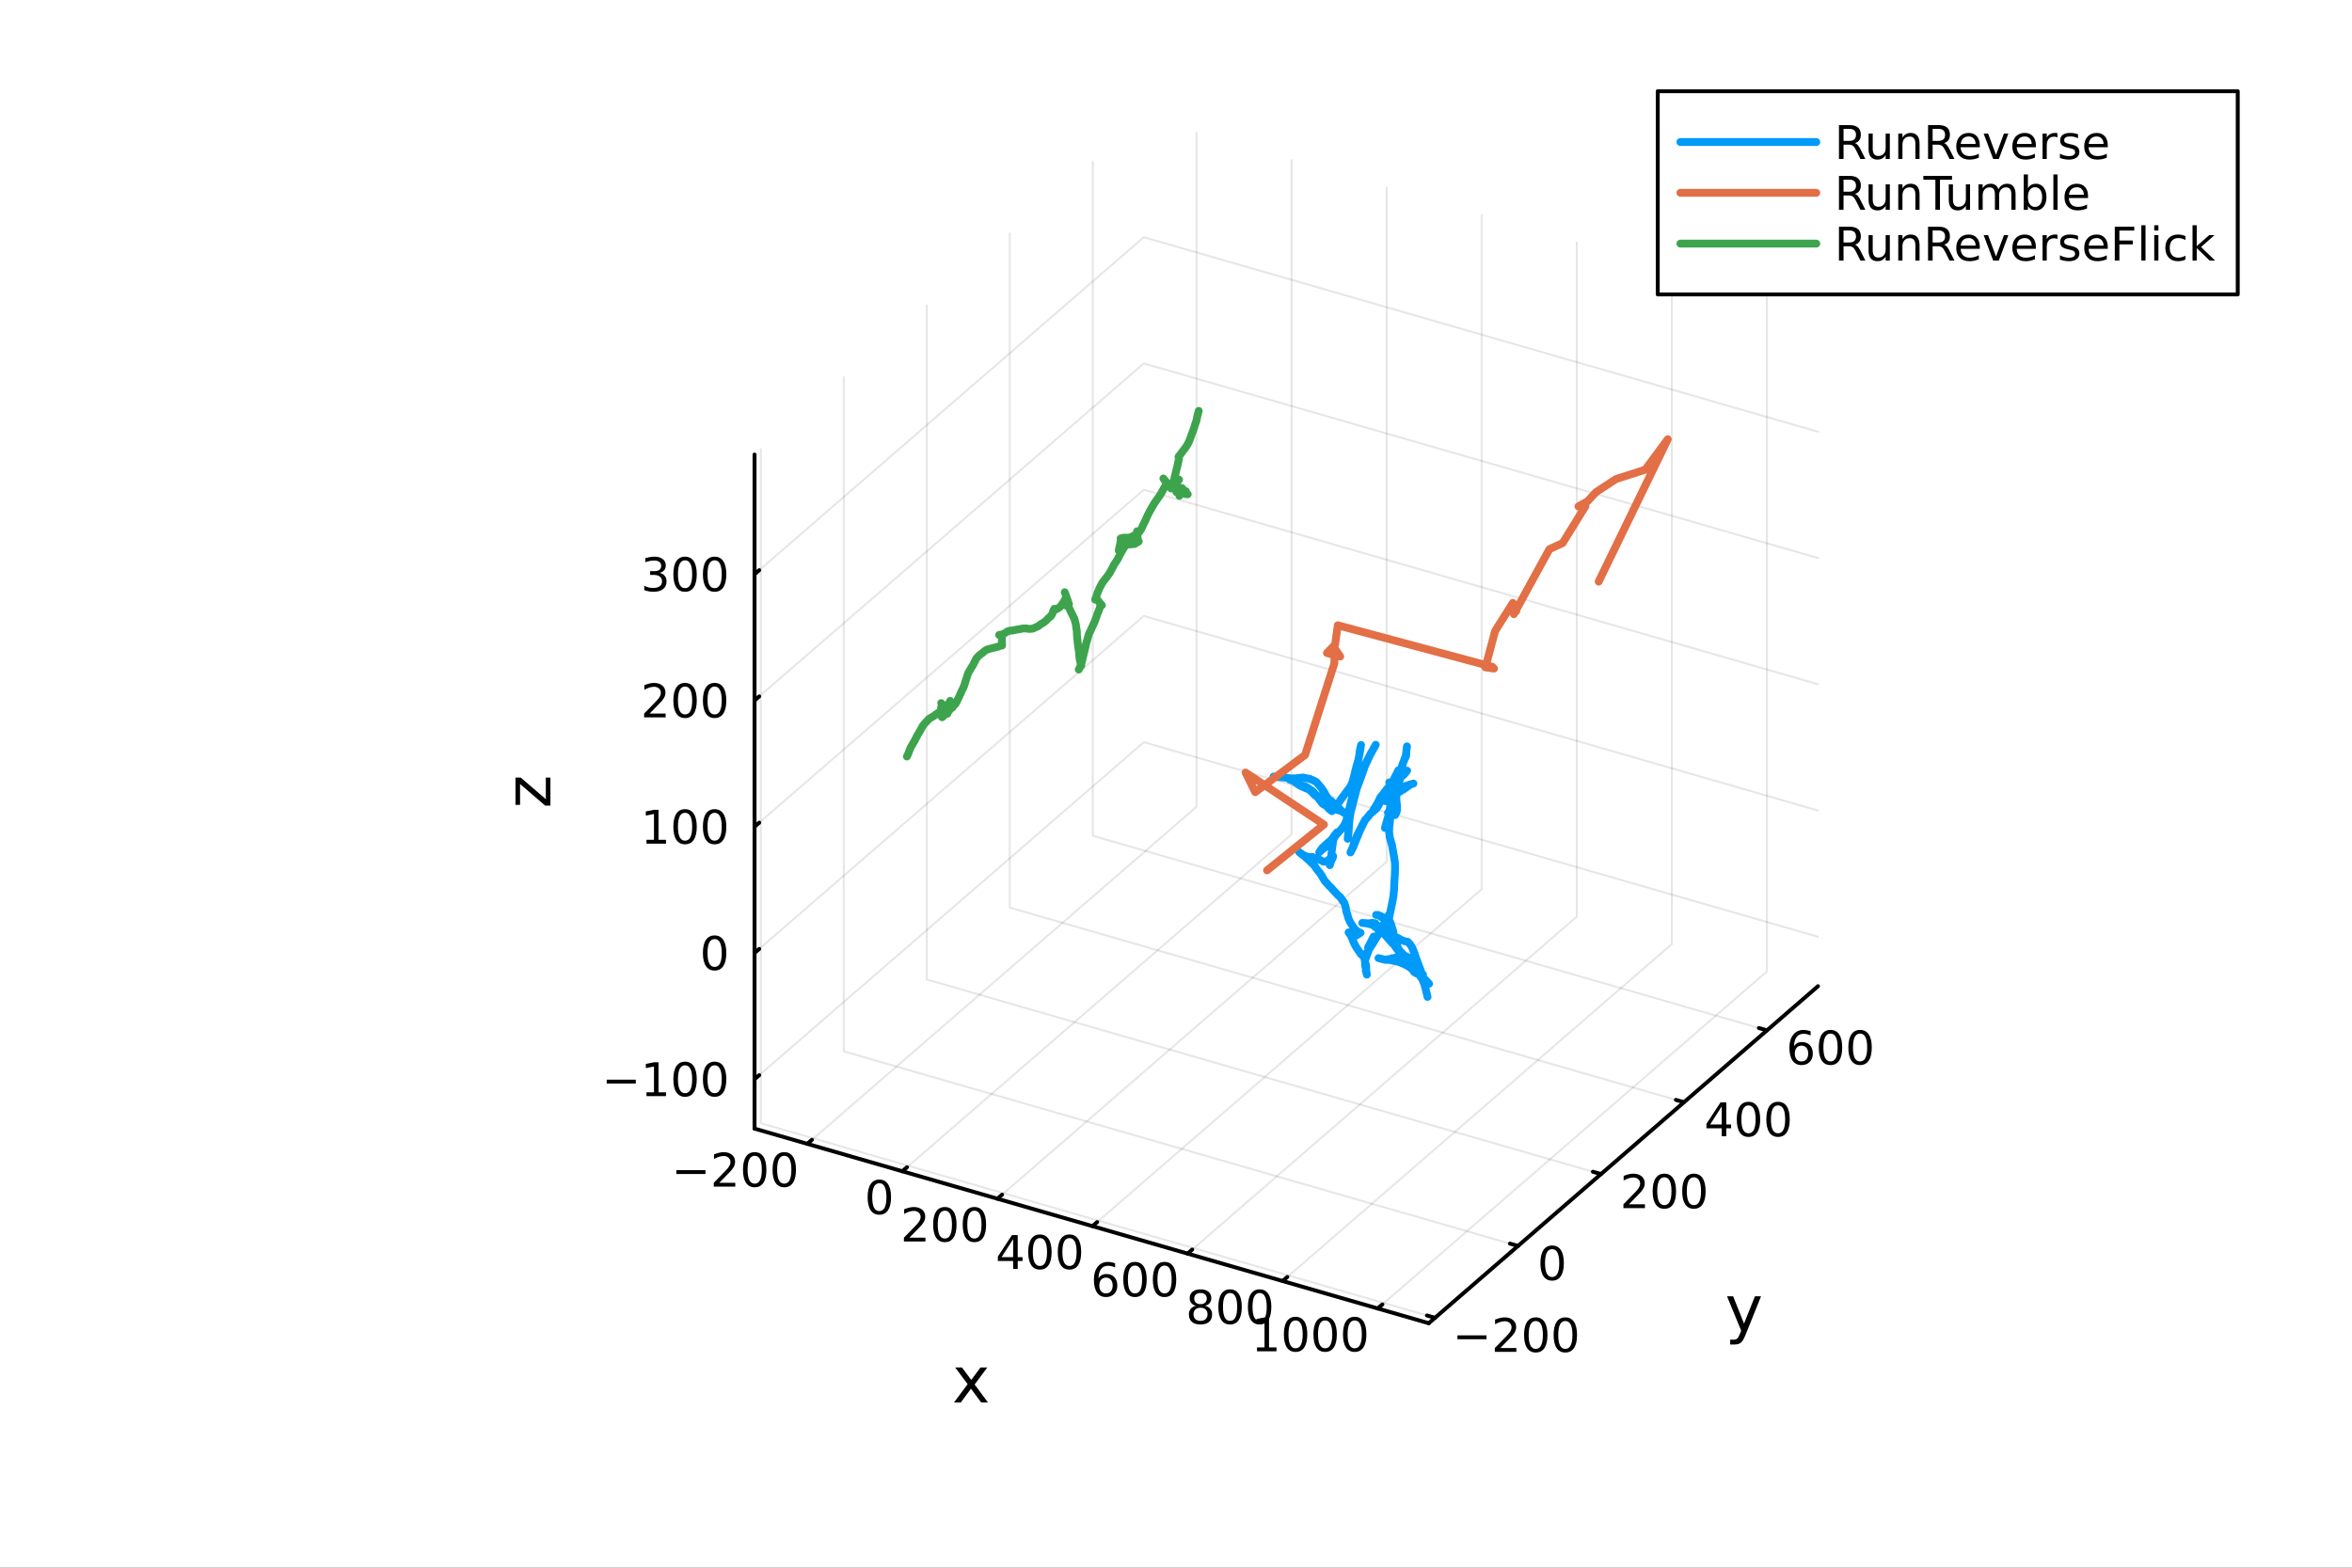 <?xml version="1.0" encoding="utf-8"?>
<svg xmlns="http://www.w3.org/2000/svg" xmlns:xlink="http://www.w3.org/1999/xlink" width="600" height="400" viewBox="0 0 2400 1600">
<rect x="0" y="0" width="2400" height="1600" fill="#333333" stroke="none"/>
<defs>
  <clipPath id="clip700">
    <rect x="0" y="0" width="2400" height="1600"/>
  </clipPath>
</defs>
<path clip-path="url(#clip700)" d="M0 1600 L2400 1600 L2400 0 L0 0  Z" fill="#ffffff" fill-rule="evenodd" fill-opacity="1"/>
<defs>
  <clipPath id="clip701">
    <rect x="480" y="0" width="1681" height="1600"/>
  </clipPath>
</defs>
<defs>
  <clipPath id="clip702">
    <rect x="272" y="47" width="2081" height="1377"/>
  </clipPath>
</defs>
<path clip-path="url(#clip702)" d="M727.549 1108.59 L727.549 1107.13 L728.109 1106.39 L729.079 1106.82 L729.079 1108.28 L728.519 1109.02 L727.549 1108.59  Z" fill="#ffffff" fill-rule="evenodd" fill-opacity="1"/>
<polyline clip-path="url(#clip702)" style="stroke:#000000; stroke-linecap:round; stroke-linejoin:round; stroke-width:2; stroke-opacity:0.1; fill:none" points="823.726,1167.41 1220.92,823.43 1220.92,135.462 "/>
<polyline clip-path="url(#clip702)" style="stroke:#000000; stroke-linecap:round; stroke-linejoin:round; stroke-width:2; stroke-opacity:0.1; fill:none" points="920.739,1195.42 1317.94,851.435 1317.94,163.468 "/>
<polyline clip-path="url(#clip702)" style="stroke:#000000; stroke-linecap:round; stroke-linejoin:round; stroke-width:2; stroke-opacity:0.1; fill:none" points="1017.75,1223.42 1414.95,879.441 1414.95,191.473 "/>
<polyline clip-path="url(#clip702)" style="stroke:#000000; stroke-linecap:round; stroke-linejoin:round; stroke-width:2; stroke-opacity:0.1; fill:none" points="1114.77,1251.43 1511.96,907.446 1511.96,219.478 "/>
<polyline clip-path="url(#clip702)" style="stroke:#000000; stroke-linecap:round; stroke-linejoin:round; stroke-width:2; stroke-opacity:0.1; fill:none" points="1211.78,1279.44 1608.98,935.451 1608.98,247.483 "/>
<polyline clip-path="url(#clip702)" style="stroke:#000000; stroke-linecap:round; stroke-linejoin:round; stroke-width:2; stroke-opacity:0.1; fill:none" points="1308.79,1307.44 1705.99,963.456 1705.99,275.489 "/>
<polyline clip-path="url(#clip702)" style="stroke:#000000; stroke-linecap:round; stroke-linejoin:round; stroke-width:2; stroke-opacity:0.1; fill:none" points="1405.8,1335.45 1803,991.462 1803,303.494 "/>
<polyline clip-path="url(#clip700)" style="stroke:#000000; stroke-linecap:round; stroke-linejoin:round; stroke-width:4; stroke-opacity:1; fill:none" points="769.943,1151.89 1457.91,1350.49 "/>
<polyline clip-path="url(#clip700)" style="stroke:#000000; stroke-linecap:round; stroke-linejoin:round; stroke-width:4; stroke-opacity:1; fill:none" points="823.726,1167.41 828.492,1163.29 "/>
<polyline clip-path="url(#clip700)" style="stroke:#000000; stroke-linecap:round; stroke-linejoin:round; stroke-width:4; stroke-opacity:1; fill:none" points="920.739,1195.42 925.506,1191.29 "/>
<polyline clip-path="url(#clip700)" style="stroke:#000000; stroke-linecap:round; stroke-linejoin:round; stroke-width:4; stroke-opacity:1; fill:none" points="1017.75,1223.42 1022.52,1219.3 "/>
<polyline clip-path="url(#clip700)" style="stroke:#000000; stroke-linecap:round; stroke-linejoin:round; stroke-width:4; stroke-opacity:1; fill:none" points="1114.77,1251.43 1119.53,1247.3 "/>
<polyline clip-path="url(#clip700)" style="stroke:#000000; stroke-linecap:round; stroke-linejoin:round; stroke-width:4; stroke-opacity:1; fill:none" points="1211.78,1279.44 1216.54,1275.31 "/>
<polyline clip-path="url(#clip700)" style="stroke:#000000; stroke-linecap:round; stroke-linejoin:round; stroke-width:4; stroke-opacity:1; fill:none" points="1308.79,1307.44 1313.56,1303.31 "/>
<polyline clip-path="url(#clip700)" style="stroke:#000000; stroke-linecap:round; stroke-linejoin:round; stroke-width:4; stroke-opacity:1; fill:none" points="1405.8,1335.45 1410.57,1331.32 "/>
<path clip-path="url(#clip700)" d="M690.169 1194.26 L719.844 1194.26 L719.844 1198.2 L690.169 1198.2 L690.169 1194.26 Z" fill="#000000" fill-rule="nonzero" fill-opacity="1" /><path clip-path="url(#clip700)" d="M733.965 1207.15 L750.284 1207.15 L750.284 1211.09 L728.34 1211.09 L728.34 1207.15 Q731.002 1204.4 735.585 1199.77 Q740.191 1195.12 741.372 1193.77 Q743.617 1191.25 744.497 1189.52 Q745.4 1187.76 745.4 1186.07 Q745.4 1183.31 743.455 1181.58 Q741.534 1179.84 738.432 1179.84 Q736.233 1179.84 733.779 1180.6 Q731.349 1181.37 728.571 1182.92 L728.571 1178.2 Q731.395 1177.06 733.849 1176.48 Q736.303 1175.9 738.34 1175.9 Q743.71 1175.9 746.904 1178.59 Q750.099 1181.27 750.099 1185.77 Q750.099 1187.89 749.289 1189.82 Q748.502 1191.71 746.395 1194.31 Q745.816 1194.98 742.715 1198.2 Q739.613 1201.39 733.965 1207.15 Z" fill="#000000" fill-rule="nonzero" fill-opacity="1" /><path clip-path="url(#clip700)" d="M770.099 1179.61 Q766.488 1179.61 764.659 1183.17 Q762.853 1186.71 762.853 1193.84 Q762.853 1200.95 764.659 1204.52 Q766.488 1208.06 770.099 1208.06 Q773.733 1208.06 775.539 1204.52 Q777.367 1200.95 777.367 1193.84 Q777.367 1186.71 775.539 1183.17 Q773.733 1179.61 770.099 1179.61 M770.099 1175.9 Q775.909 1175.9 778.964 1180.51 Q782.043 1185.09 782.043 1193.84 Q782.043 1202.57 778.964 1207.18 Q775.909 1211.76 770.099 1211.76 Q764.289 1211.76 761.21 1207.18 Q758.154 1202.57 758.154 1193.84 Q758.154 1185.09 761.21 1180.51 Q764.289 1175.9 770.099 1175.9 Z" fill="#000000" fill-rule="nonzero" fill-opacity="1" /><path clip-path="url(#clip700)" d="M800.261 1179.61 Q796.65 1179.61 794.821 1183.17 Q793.015 1186.71 793.015 1193.84 Q793.015 1200.95 794.821 1204.52 Q796.65 1208.06 800.261 1208.06 Q803.895 1208.06 805.7 1204.52 Q807.529 1200.95 807.529 1193.84 Q807.529 1186.71 805.7 1183.17 Q803.895 1179.61 800.261 1179.61 M800.261 1175.9 Q806.071 1175.9 809.126 1180.51 Q812.205 1185.09 812.205 1193.84 Q812.205 1202.57 809.126 1207.18 Q806.071 1211.76 800.261 1211.76 Q794.45 1211.76 791.372 1207.18 Q788.316 1202.57 788.316 1193.84 Q788.316 1185.09 791.372 1180.51 Q794.45 1175.9 800.261 1175.9 Z" fill="#000000" fill-rule="nonzero" fill-opacity="1" /><path clip-path="url(#clip700)" d="M897.274 1207.61 Q893.663 1207.61 891.834 1211.18 Q890.028 1214.72 890.028 1221.85 Q890.028 1228.96 891.834 1232.52 Q893.663 1236.06 897.274 1236.06 Q900.908 1236.06 902.713 1232.52 Q904.542 1228.96 904.542 1221.85 Q904.542 1214.72 902.713 1211.18 Q900.908 1207.61 897.274 1207.61 M897.274 1203.91 Q903.084 1203.91 906.139 1208.52 Q909.218 1213.1 909.218 1221.85 Q909.218 1230.58 906.139 1235.18 Q903.084 1239.77 897.274 1239.77 Q891.464 1239.77 888.385 1235.18 Q885.329 1230.58 885.329 1221.85 Q885.329 1213.1 888.385 1208.52 Q891.464 1203.91 897.274 1203.91 Z" fill="#000000" fill-rule="nonzero" fill-opacity="1" /><path clip-path="url(#clip700)" d="M927.991 1263.16 L944.31 1263.16 L944.31 1267.1 L922.366 1267.1 L922.366 1263.16 Q925.028 1260.41 929.611 1255.78 Q934.218 1251.13 935.398 1249.79 Q937.644 1247.26 938.523 1245.53 Q939.426 1243.77 939.426 1242.08 Q939.426 1239.32 937.481 1237.59 Q935.56 1235.85 932.458 1235.85 Q930.259 1235.85 927.806 1236.61 Q925.375 1237.38 922.597 1238.93 L922.597 1234.21 Q925.421 1233.07 927.875 1232.49 Q930.329 1231.91 932.366 1231.91 Q937.736 1231.91 940.931 1234.6 Q944.125 1237.29 944.125 1241.78 Q944.125 1243.91 943.315 1245.83 Q942.528 1247.72 940.421 1250.32 Q939.843 1250.99 936.741 1254.21 Q933.639 1257.4 927.991 1263.16 Z" fill="#000000" fill-rule="nonzero" fill-opacity="1" /><path clip-path="url(#clip700)" d="M964.125 1235.62 Q960.514 1235.62 958.685 1239.18 Q956.88 1242.72 956.88 1249.85 Q956.88 1256.96 958.685 1260.53 Q960.514 1264.07 964.125 1264.07 Q967.759 1264.07 969.565 1260.53 Q971.393 1256.96 971.393 1249.85 Q971.393 1242.72 969.565 1239.18 Q967.759 1235.62 964.125 1235.62 M964.125 1231.91 Q969.935 1231.91 972.991 1236.52 Q976.069 1241.1 976.069 1249.85 Q976.069 1258.58 972.991 1263.19 Q969.935 1267.77 964.125 1267.77 Q958.315 1267.77 955.236 1263.19 Q952.18 1258.58 952.18 1249.85 Q952.18 1241.1 955.236 1236.52 Q958.315 1231.91 964.125 1231.91 Z" fill="#000000" fill-rule="nonzero" fill-opacity="1" /><path clip-path="url(#clip700)" d="M994.287 1235.62 Q990.676 1235.62 988.847 1239.18 Q987.041 1242.72 987.041 1249.85 Q987.041 1256.96 988.847 1260.53 Q990.676 1264.07 994.287 1264.07 Q997.921 1264.07 999.727 1260.53 Q1001.56 1256.96 1001.56 1249.85 Q1001.56 1242.72 999.727 1239.18 Q997.921 1235.62 994.287 1235.62 M994.287 1231.91 Q1000.1 1231.91 1003.15 1236.52 Q1006.23 1241.1 1006.23 1249.85 Q1006.23 1258.58 1003.15 1263.19 Q1000.1 1267.77 994.287 1267.77 Q988.477 1267.77 985.398 1263.19 Q982.342 1258.58 982.342 1249.85 Q982.342 1241.1 985.398 1236.52 Q988.477 1231.91 994.287 1231.91 Z" fill="#000000" fill-rule="nonzero" fill-opacity="1" /><path clip-path="url(#clip700)" d="M1033.82 1264.62 L1022.02 1283.07 L1033.82 1283.07 L1033.82 1264.62 M1032.6 1260.55 L1038.48 1260.55 L1038.48 1283.07 L1043.41 1283.07 L1043.41 1286.96 L1038.48 1286.96 L1038.48 1295.11 L1033.82 1295.11 L1033.82 1286.96 L1018.22 1286.96 L1018.22 1282.44 L1032.6 1260.55 Z" fill="#000000" fill-rule="nonzero" fill-opacity="1" /><path clip-path="url(#clip700)" d="M1061.14 1263.62 Q1057.53 1263.62 1055.7 1267.19 Q1053.89 1270.73 1053.89 1277.86 Q1053.89 1284.97 1055.7 1288.53 Q1057.53 1292.07 1061.14 1292.07 Q1064.77 1292.07 1066.58 1288.53 Q1068.41 1284.97 1068.41 1277.86 Q1068.41 1270.73 1066.58 1267.19 Q1064.77 1263.62 1061.14 1263.62 M1061.14 1259.92 Q1066.95 1259.92 1070 1264.53 Q1073.08 1269.11 1073.08 1277.86 Q1073.08 1286.59 1070 1291.19 Q1066.95 1295.78 1061.14 1295.78 Q1055.33 1295.78 1052.25 1291.19 Q1049.19 1286.59 1049.19 1277.86 Q1049.19 1269.11 1052.25 1264.53 Q1055.33 1259.92 1061.14 1259.92 Z" fill="#000000" fill-rule="nonzero" fill-opacity="1" /><path clip-path="url(#clip700)" d="M1091.3 1263.62 Q1087.69 1263.62 1085.86 1267.19 Q1084.05 1270.73 1084.05 1277.86 Q1084.05 1284.97 1085.86 1288.53 Q1087.69 1292.07 1091.3 1292.07 Q1094.93 1292.07 1096.74 1288.53 Q1098.57 1284.97 1098.57 1277.86 Q1098.57 1270.73 1096.74 1267.19 Q1094.93 1263.62 1091.3 1263.62 M1091.3 1259.92 Q1097.11 1259.92 1100.17 1264.53 Q1103.24 1269.11 1103.24 1277.86 Q1103.24 1286.59 1100.17 1291.19 Q1097.11 1295.78 1091.3 1295.78 Q1085.49 1295.78 1082.41 1291.19 Q1079.36 1286.59 1079.36 1277.86 Q1079.36 1269.11 1082.41 1264.53 Q1085.49 1259.92 1091.3 1259.92 Z" fill="#000000" fill-rule="nonzero" fill-opacity="1" /><path clip-path="url(#clip700)" d="M1128.57 1303.97 Q1125.42 1303.97 1123.57 1306.12 Q1121.74 1308.27 1121.74 1312.02 Q1121.74 1315.75 1123.57 1317.93 Q1125.42 1320.08 1128.57 1320.08 Q1131.72 1320.08 1133.54 1317.93 Q1135.4 1315.75 1135.4 1312.02 Q1135.4 1308.27 1133.54 1306.12 Q1131.72 1303.97 1128.57 1303.97 M1137.85 1289.31 L1137.85 1293.57 Q1136.09 1292.74 1134.29 1292.3 Q1132.5 1291.86 1130.74 1291.86 Q1126.11 1291.86 1123.66 1294.99 Q1121.23 1298.11 1120.88 1304.43 Q1122.25 1302.42 1124.31 1301.35 Q1126.37 1300.26 1128.85 1300.26 Q1134.05 1300.26 1137.06 1303.43 Q1140.1 1306.58 1140.1 1312.02 Q1140.1 1317.35 1136.95 1320.56 Q1133.8 1323.78 1128.57 1323.78 Q1122.57 1323.78 1119.4 1319.2 Q1116.23 1314.59 1116.23 1305.86 Q1116.23 1297.67 1120.12 1292.81 Q1124.01 1287.93 1130.56 1287.93 Q1132.32 1287.93 1134.1 1288.27 Q1135.91 1288.62 1137.85 1289.31 Z" fill="#000000" fill-rule="nonzero" fill-opacity="1" /><path clip-path="url(#clip700)" d="M1158.15 1291.63 Q1154.54 1291.63 1152.71 1295.19 Q1150.91 1298.74 1150.91 1305.86 Q1150.91 1312.97 1152.71 1316.54 Q1154.54 1320.08 1158.15 1320.08 Q1161.79 1320.08 1163.59 1316.54 Q1165.42 1312.97 1165.42 1305.86 Q1165.42 1298.74 1163.59 1295.19 Q1161.79 1291.63 1158.15 1291.63 M1158.15 1287.93 Q1163.96 1287.93 1167.02 1292.53 Q1170.1 1297.12 1170.1 1305.86 Q1170.1 1314.59 1167.02 1319.2 Q1163.96 1323.78 1158.15 1323.78 Q1152.34 1323.78 1149.26 1319.2 Q1146.21 1314.59 1146.21 1305.86 Q1146.21 1297.12 1149.26 1292.53 Q1152.34 1287.93 1158.15 1287.93 Z" fill="#000000" fill-rule="nonzero" fill-opacity="1" /><path clip-path="url(#clip700)" d="M1188.31 1291.63 Q1184.7 1291.63 1182.87 1295.19 Q1181.07 1298.74 1181.07 1305.86 Q1181.07 1312.97 1182.87 1316.54 Q1184.7 1320.08 1188.31 1320.08 Q1191.95 1320.08 1193.75 1316.54 Q1195.58 1312.97 1195.58 1305.86 Q1195.58 1298.74 1193.75 1295.19 Q1191.95 1291.63 1188.31 1291.63 M1188.31 1287.93 Q1194.12 1287.93 1197.18 1292.53 Q1200.26 1297.12 1200.26 1305.86 Q1200.26 1314.59 1197.18 1319.2 Q1194.12 1323.78 1188.31 1323.78 Q1182.5 1323.78 1179.42 1319.2 Q1176.37 1314.59 1176.37 1305.86 Q1176.37 1297.12 1179.42 1292.53 Q1182.5 1287.93 1188.31 1287.93 Z" fill="#000000" fill-rule="nonzero" fill-opacity="1" /><path clip-path="url(#clip700)" d="M1225 1334.7 Q1221.67 1334.7 1219.75 1336.49 Q1217.85 1338.27 1217.85 1341.39 Q1217.85 1344.52 1219.75 1346.3 Q1221.67 1348.08 1225 1348.08 Q1228.34 1348.08 1230.26 1346.3 Q1232.18 1344.5 1232.18 1341.39 Q1232.18 1338.27 1230.26 1336.49 Q1228.36 1334.7 1225 1334.7 M1220.33 1332.71 Q1217.32 1331.97 1215.63 1329.91 Q1213.96 1327.85 1213.96 1324.89 Q1213.96 1320.75 1216.9 1318.34 Q1219.86 1315.93 1225 1315.93 Q1230.16 1315.93 1233.1 1318.34 Q1236.04 1320.75 1236.04 1324.89 Q1236.04 1327.85 1234.35 1329.91 Q1232.69 1331.97 1229.7 1332.71 Q1233.08 1333.5 1234.96 1335.79 Q1236.85 1338.08 1236.85 1341.39 Q1236.85 1346.42 1233.78 1349.1 Q1230.72 1351.79 1225 1351.79 Q1219.28 1351.79 1216.21 1349.1 Q1213.15 1346.42 1213.15 1341.39 Q1213.15 1338.08 1215.05 1335.79 Q1216.95 1333.5 1220.33 1332.71 M1218.61 1325.33 Q1218.61 1328.01 1220.28 1329.52 Q1221.97 1331.02 1225 1331.02 Q1228.01 1331.02 1229.7 1329.52 Q1231.41 1328.01 1231.41 1325.33 Q1231.41 1322.64 1229.7 1321.14 Q1228.01 1319.63 1225 1319.63 Q1221.97 1319.63 1220.28 1321.14 Q1218.61 1322.64 1218.61 1325.33 Z" fill="#000000" fill-rule="nonzero" fill-opacity="1" /><path clip-path="url(#clip700)" d="M1255.16 1319.63 Q1251.55 1319.63 1249.72 1323.2 Q1247.92 1326.74 1247.92 1333.87 Q1247.92 1340.98 1249.72 1344.54 Q1251.55 1348.08 1255.16 1348.08 Q1258.8 1348.08 1260.6 1344.54 Q1262.43 1340.98 1262.43 1333.87 Q1262.43 1326.74 1260.6 1323.2 Q1258.8 1319.63 1255.16 1319.63 M1255.16 1315.93 Q1260.97 1315.93 1264.03 1320.54 Q1267.11 1325.12 1267.11 1333.87 Q1267.11 1342.6 1264.03 1347.2 Q1260.97 1351.79 1255.16 1351.79 Q1249.35 1351.79 1246.28 1347.2 Q1243.22 1342.6 1243.22 1333.87 Q1243.22 1325.12 1246.28 1320.54 Q1249.35 1315.93 1255.16 1315.93 Z" fill="#000000" fill-rule="nonzero" fill-opacity="1" /><path clip-path="url(#clip700)" d="M1285.33 1319.63 Q1281.71 1319.63 1279.89 1323.2 Q1278.08 1326.74 1278.08 1333.87 Q1278.08 1340.98 1279.89 1344.54 Q1281.71 1348.08 1285.33 1348.08 Q1288.96 1348.08 1290.77 1344.54 Q1292.59 1340.98 1292.59 1333.87 Q1292.59 1326.74 1290.77 1323.2 Q1288.96 1319.63 1285.33 1319.63 M1285.33 1315.93 Q1291.14 1315.93 1294.19 1320.54 Q1297.27 1325.12 1297.27 1333.87 Q1297.27 1342.6 1294.19 1347.2 Q1291.14 1351.79 1285.33 1351.79 Q1279.52 1351.79 1276.44 1347.2 Q1273.38 1342.6 1273.38 1333.87 Q1273.38 1325.12 1276.44 1320.54 Q1279.52 1315.93 1285.33 1315.93 Z" fill="#000000" fill-rule="nonzero" fill-opacity="1" /><path clip-path="url(#clip700)" d="M1282.66 1375.19 L1290.3 1375.19 L1290.3 1348.82 L1281.99 1350.49 L1281.99 1346.23 L1290.26 1344.56 L1294.93 1344.56 L1294.93 1375.19 L1302.57 1375.19 L1302.57 1379.12 L1282.66 1379.12 L1282.66 1375.19 Z" fill="#000000" fill-rule="nonzero" fill-opacity="1" /><path clip-path="url(#clip700)" d="M1322.02 1347.64 Q1318.4 1347.64 1316.58 1351.2 Q1314.77 1354.75 1314.77 1361.88 Q1314.77 1368.98 1316.58 1372.55 Q1318.4 1376.09 1322.02 1376.09 Q1325.65 1376.09 1327.46 1372.55 Q1329.28 1368.98 1329.28 1361.88 Q1329.28 1354.75 1327.46 1351.2 Q1325.65 1347.64 1322.02 1347.64 M1322.02 1343.94 Q1327.83 1343.94 1330.88 1348.54 Q1333.96 1353.13 1333.96 1361.88 Q1333.96 1370.6 1330.88 1375.21 Q1327.83 1379.79 1322.02 1379.79 Q1316.21 1379.79 1313.13 1375.21 Q1310.07 1370.6 1310.07 1361.88 Q1310.07 1353.13 1313.13 1348.54 Q1316.21 1343.94 1322.02 1343.94 Z" fill="#000000" fill-rule="nonzero" fill-opacity="1" /><path clip-path="url(#clip700)" d="M1352.18 1347.64 Q1348.57 1347.64 1346.74 1351.2 Q1344.93 1354.75 1344.93 1361.88 Q1344.93 1368.98 1346.74 1372.55 Q1348.57 1376.09 1352.18 1376.09 Q1355.81 1376.09 1357.62 1372.55 Q1359.45 1368.98 1359.45 1361.88 Q1359.45 1354.75 1357.62 1351.2 Q1355.81 1347.64 1352.18 1347.64 M1352.18 1343.94 Q1357.99 1343.94 1361.04 1348.54 Q1364.12 1353.13 1364.12 1361.88 Q1364.12 1370.6 1361.04 1375.21 Q1357.99 1379.79 1352.18 1379.79 Q1346.37 1379.79 1343.29 1375.21 Q1340.23 1370.6 1340.23 1361.88 Q1340.23 1353.13 1343.29 1348.54 Q1346.37 1343.94 1352.18 1343.94 Z" fill="#000000" fill-rule="nonzero" fill-opacity="1" /><path clip-path="url(#clip700)" d="M1382.34 1347.64 Q1378.73 1347.64 1376.9 1351.2 Q1375.09 1354.75 1375.09 1361.88 Q1375.09 1368.98 1376.9 1372.55 Q1378.73 1376.09 1382.34 1376.09 Q1385.97 1376.09 1387.78 1372.55 Q1389.61 1368.98 1389.61 1361.88 Q1389.61 1354.75 1387.78 1351.2 Q1385.97 1347.64 1382.34 1347.64 M1382.34 1343.94 Q1388.15 1343.94 1391.2 1348.54 Q1394.28 1353.13 1394.28 1361.88 Q1394.28 1370.6 1391.2 1375.21 Q1388.15 1379.79 1382.34 1379.79 Q1376.53 1379.79 1373.45 1375.21 Q1370.39 1370.6 1370.39 1361.88 Q1370.39 1353.13 1373.45 1348.54 Q1376.53 1343.94 1382.34 1343.94 Z" fill="#000000" fill-rule="nonzero" fill-opacity="1" /><path clip-path="url(#clip700)" d="M1007.42 1395.68 L994.531 1413.03 L1008.09 1431.33 L1001.18 1431.33 L990.807 1417.33 L980.431 1431.33 L973.524 1431.33 L987.37 1412.68 L974.702 1395.68 L981.609 1395.68 L991.062 1408.38 L1000.51 1395.68 L1007.42 1395.68 Z" fill="#000000" fill-rule="nonzero" fill-opacity="1" /><polyline clip-path="url(#clip702)" style="stroke:#000000; stroke-linecap:round; stroke-linejoin:round; stroke-width:2; stroke-opacity:0.1; fill:none" points="1464.29,1344.96 776.323,1146.36 776.323,458.395 "/>
<polyline clip-path="url(#clip702)" style="stroke:#000000; stroke-linecap:round; stroke-linejoin:round; stroke-width:2; stroke-opacity:0.1; fill:none" points="1548.98,1271.62 861.013,1073.02 861.013,385.052 "/>
<polyline clip-path="url(#clip702)" style="stroke:#000000; stroke-linecap:round; stroke-linejoin:round; stroke-width:2; stroke-opacity:0.1; fill:none" points="1633.67,1198.28 945.702,999.676 945.702,311.708 "/>
<polyline clip-path="url(#clip702)" style="stroke:#000000; stroke-linecap:round; stroke-linejoin:round; stroke-width:2; stroke-opacity:0.1; fill:none" points="1718.36,1124.93 1030.39,926.333 1030.39,238.365 "/>
<polyline clip-path="url(#clip702)" style="stroke:#000000; stroke-linecap:round; stroke-linejoin:round; stroke-width:2; stroke-opacity:0.1; fill:none" points="1803.05,1051.59 1115.08,852.989 1115.08,165.021 "/>
<polyline clip-path="url(#clip700)" style="stroke:#000000; stroke-linecap:round; stroke-linejoin:round; stroke-width:4; stroke-opacity:1; fill:none" points="1457.91,1350.49 1855.11,1006.5 "/>
<polyline clip-path="url(#clip700)" style="stroke:#000000; stroke-linecap:round; stroke-linejoin:round; stroke-width:4; stroke-opacity:1; fill:none" points="1464.29,1344.96 1456.04,1342.58 "/>
<polyline clip-path="url(#clip700)" style="stroke:#000000; stroke-linecap:round; stroke-linejoin:round; stroke-width:4; stroke-opacity:1; fill:none" points="1548.98,1271.62 1540.72,1269.24 "/>
<polyline clip-path="url(#clip700)" style="stroke:#000000; stroke-linecap:round; stroke-linejoin:round; stroke-width:4; stroke-opacity:1; fill:none" points="1633.67,1198.28 1625.41,1195.89 "/>
<polyline clip-path="url(#clip700)" style="stroke:#000000; stroke-linecap:round; stroke-linejoin:round; stroke-width:4; stroke-opacity:1; fill:none" points="1718.36,1124.93 1710.1,1122.55 "/>
<polyline clip-path="url(#clip700)" style="stroke:#000000; stroke-linecap:round; stroke-linejoin:round; stroke-width:4; stroke-opacity:1; fill:none" points="1803.05,1051.59 1794.79,1049.21 "/>
<path clip-path="url(#clip700)" d="M1487.18 1362.89 L1516.86 1362.89 L1516.86 1366.83 L1487.18 1366.83 L1487.18 1362.89 Z" fill="#000000" fill-rule="nonzero" fill-opacity="1" /><path clip-path="url(#clip700)" d="M1530.98 1375.79 L1547.3 1375.79 L1547.3 1379.72 L1525.35 1379.72 L1525.35 1375.79 Q1528.01 1373.03 1532.6 1368.4 Q1537.2 1363.75 1538.38 1362.41 Q1540.63 1359.88 1541.51 1358.15 Q1542.41 1356.39 1542.41 1354.7 Q1542.41 1351.94 1540.47 1350.21 Q1538.55 1348.47 1535.44 1348.47 Q1533.24 1348.47 1530.79 1349.24 Q1528.36 1350 1525.58 1351.55 L1525.58 1346.83 Q1528.41 1345.69 1530.86 1345.12 Q1533.31 1344.54 1535.35 1344.54 Q1540.72 1344.54 1543.92 1347.22 Q1547.11 1349.91 1547.11 1354.4 Q1547.11 1356.53 1546.3 1358.45 Q1545.51 1360.35 1543.41 1362.94 Q1542.83 1363.61 1539.73 1366.83 Q1536.62 1370.02 1530.98 1375.79 Z" fill="#000000" fill-rule="nonzero" fill-opacity="1" /><path clip-path="url(#clip700)" d="M1567.11 1348.24 Q1563.5 1348.24 1561.67 1351.81 Q1559.86 1355.35 1559.86 1362.48 Q1559.86 1369.58 1561.67 1373.15 Q1563.5 1376.69 1567.11 1376.69 Q1570.74 1376.69 1572.55 1373.15 Q1574.38 1369.58 1574.38 1362.48 Q1574.38 1355.35 1572.55 1351.81 Q1570.74 1348.24 1567.11 1348.24 M1567.11 1344.54 Q1572.92 1344.54 1575.98 1349.14 Q1579.05 1353.73 1579.05 1362.48 Q1579.05 1371.2 1575.98 1375.81 Q1572.92 1380.39 1567.11 1380.39 Q1561.3 1380.39 1558.22 1375.81 Q1555.17 1371.2 1555.17 1362.48 Q1555.17 1353.73 1558.22 1349.14 Q1561.3 1344.54 1567.11 1344.54 Z" fill="#000000" fill-rule="nonzero" fill-opacity="1" /><path clip-path="url(#clip700)" d="M1597.27 1348.24 Q1593.66 1348.24 1591.83 1351.81 Q1590.03 1355.35 1590.03 1362.48 Q1590.03 1369.58 1591.83 1373.15 Q1593.66 1376.69 1597.27 1376.69 Q1600.91 1376.69 1602.71 1373.15 Q1604.54 1369.58 1604.54 1362.48 Q1604.54 1355.35 1602.71 1351.81 Q1600.91 1348.24 1597.27 1348.24 M1597.27 1344.54 Q1603.08 1344.54 1606.14 1349.14 Q1609.22 1353.73 1609.22 1362.48 Q1609.22 1371.2 1606.14 1375.81 Q1603.08 1380.39 1597.27 1380.39 Q1591.46 1380.39 1588.38 1375.81 Q1585.33 1371.2 1585.33 1362.48 Q1585.33 1353.73 1588.38 1349.14 Q1591.46 1344.54 1597.27 1344.54 Z" fill="#000000" fill-rule="nonzero" fill-opacity="1" /><path clip-path="url(#clip700)" d="M1583.81 1274.9 Q1580.2 1274.9 1578.37 1278.46 Q1576.57 1282 1576.57 1289.13 Q1576.57 1296.24 1578.37 1299.8 Q1580.2 1303.35 1583.81 1303.35 Q1587.45 1303.35 1589.25 1299.8 Q1591.08 1296.24 1591.08 1289.13 Q1591.08 1282 1589.25 1278.46 Q1587.45 1274.9 1583.81 1274.9 M1583.81 1271.19 Q1589.62 1271.19 1592.68 1275.8 Q1595.76 1280.38 1595.76 1289.13 Q1595.76 1297.86 1592.68 1302.47 Q1589.62 1307.05 1583.81 1307.05 Q1578 1307.05 1574.93 1302.47 Q1571.87 1297.86 1571.87 1289.13 Q1571.87 1280.38 1574.93 1275.8 Q1578 1271.19 1583.81 1271.19 Z" fill="#000000" fill-rule="nonzero" fill-opacity="1" /><path clip-path="url(#clip700)" d="M1662.18 1229.1 L1678.5 1229.1 L1678.5 1233.04 L1656.56 1233.04 L1656.56 1229.1 Q1659.22 1226.35 1663.8 1221.72 Q1668.41 1217.06 1669.59 1215.72 Q1671.84 1213.2 1672.72 1211.46 Q1673.62 1209.7 1673.62 1208.01 Q1673.62 1205.26 1671.67 1203.52 Q1669.75 1201.79 1666.65 1201.79 Q1664.45 1201.79 1662 1202.55 Q1659.57 1203.31 1656.79 1204.86 L1656.79 1200.14 Q1659.61 1199.01 1662.07 1198.43 Q1664.52 1197.85 1666.56 1197.85 Q1671.93 1197.85 1675.12 1200.54 Q1678.32 1203.22 1678.32 1207.71 Q1678.32 1209.84 1677.51 1211.76 Q1676.72 1213.66 1674.61 1216.25 Q1674.04 1216.92 1670.93 1220.14 Q1667.83 1223.34 1662.18 1229.1 Z" fill="#000000" fill-rule="nonzero" fill-opacity="1" /><path clip-path="url(#clip700)" d="M1698.32 1201.55 Q1694.71 1201.55 1692.88 1205.12 Q1691.07 1208.66 1691.07 1215.79 Q1691.07 1222.9 1692.88 1226.46 Q1694.71 1230 1698.32 1230 Q1701.95 1230 1703.76 1226.46 Q1705.59 1222.9 1705.59 1215.79 Q1705.59 1208.66 1703.76 1205.12 Q1701.95 1201.55 1698.32 1201.55 M1698.32 1197.85 Q1704.13 1197.85 1707.18 1202.46 Q1710.26 1207.04 1710.26 1215.79 Q1710.26 1224.52 1707.18 1229.12 Q1704.13 1233.71 1698.32 1233.71 Q1692.51 1233.71 1689.43 1229.12 Q1686.37 1224.52 1686.37 1215.79 Q1686.37 1207.04 1689.43 1202.46 Q1692.51 1197.85 1698.32 1197.85 Z" fill="#000000" fill-rule="nonzero" fill-opacity="1" /><path clip-path="url(#clip700)" d="M1728.48 1201.55 Q1724.87 1201.55 1723.04 1205.12 Q1721.23 1208.66 1721.23 1215.79 Q1721.23 1222.9 1723.04 1226.46 Q1724.87 1230 1728.48 1230 Q1732.11 1230 1733.92 1226.46 Q1735.75 1222.9 1735.75 1215.79 Q1735.75 1208.66 1733.92 1205.12 Q1732.11 1201.55 1728.48 1201.55 M1728.48 1197.85 Q1734.29 1197.85 1737.35 1202.46 Q1740.42 1207.04 1740.42 1215.79 Q1740.42 1224.52 1737.35 1229.12 Q1734.29 1233.71 1728.48 1233.71 Q1722.67 1233.71 1719.59 1229.12 Q1716.54 1224.52 1716.54 1215.79 Q1716.54 1207.04 1719.59 1202.46 Q1722.67 1197.85 1728.48 1197.85 Z" fill="#000000" fill-rule="nonzero" fill-opacity="1" /><path clip-path="url(#clip700)" d="M1756.85 1129.21 L1745.05 1147.65 L1756.85 1147.65 L1756.85 1129.21 M1755.62 1125.13 L1761.5 1125.13 L1761.5 1147.65 L1766.43 1147.65 L1766.43 1151.54 L1761.5 1151.54 L1761.5 1159.69 L1756.85 1159.69 L1756.85 1151.54 L1741.25 1151.54 L1741.25 1147.03 L1755.62 1125.13 Z" fill="#000000" fill-rule="nonzero" fill-opacity="1" /><path clip-path="url(#clip700)" d="M1784.17 1128.21 Q1780.55 1128.21 1778.73 1131.78 Q1776.92 1135.32 1776.92 1142.45 Q1776.92 1149.55 1778.73 1153.12 Q1780.55 1156.66 1784.17 1156.66 Q1787.8 1156.66 1789.61 1153.12 Q1791.43 1149.55 1791.43 1142.45 Q1791.43 1135.32 1789.61 1131.78 Q1787.8 1128.21 1784.17 1128.21 M1784.17 1124.51 Q1789.98 1124.51 1793.03 1129.11 Q1796.11 1133.7 1796.11 1142.45 Q1796.11 1151.17 1793.03 1155.78 Q1789.98 1160.36 1784.17 1160.36 Q1778.36 1160.36 1775.28 1155.78 Q1772.22 1151.17 1772.22 1142.45 Q1772.22 1133.7 1775.28 1129.11 Q1778.36 1124.51 1784.17 1124.51 Z" fill="#000000" fill-rule="nonzero" fill-opacity="1" /><path clip-path="url(#clip700)" d="M1814.33 1128.21 Q1810.72 1128.21 1808.89 1131.78 Q1807.08 1135.32 1807.08 1142.45 Q1807.08 1149.55 1808.89 1153.12 Q1810.72 1156.66 1814.33 1156.66 Q1817.96 1156.66 1819.77 1153.12 Q1821.6 1149.55 1821.6 1142.45 Q1821.6 1135.32 1819.77 1131.78 Q1817.96 1128.21 1814.33 1128.21 M1814.33 1124.51 Q1820.14 1124.51 1823.19 1129.11 Q1826.27 1133.7 1826.27 1142.45 Q1826.27 1151.17 1823.19 1155.78 Q1820.14 1160.36 1814.33 1160.36 Q1808.52 1160.36 1805.44 1155.78 Q1802.38 1151.17 1802.38 1142.45 Q1802.38 1133.7 1805.44 1129.11 Q1808.52 1124.51 1814.33 1124.51 Z" fill="#000000" fill-rule="nonzero" fill-opacity="1" /><path clip-path="url(#clip700)" d="M1838.28 1067.2 Q1835.13 1067.2 1833.28 1069.36 Q1831.45 1071.51 1831.45 1075.26 Q1831.45 1078.99 1833.28 1081.16 Q1835.13 1083.32 1838.28 1083.32 Q1841.42 1083.32 1843.25 1081.16 Q1845.11 1078.99 1845.11 1075.26 Q1845.11 1071.51 1843.25 1069.36 Q1841.42 1067.2 1838.28 1067.2 M1847.56 1052.55 L1847.56 1056.81 Q1845.8 1055.98 1843.99 1055.54 Q1842.21 1055.1 1840.45 1055.1 Q1835.82 1055.1 1833.37 1058.22 Q1830.94 1061.35 1830.59 1067.67 Q1831.96 1065.65 1834.02 1064.59 Q1836.08 1063.5 1838.55 1063.5 Q1843.76 1063.5 1846.77 1066.67 Q1849.8 1069.82 1849.8 1075.26 Q1849.8 1080.58 1846.66 1083.8 Q1843.51 1087.02 1838.28 1087.02 Q1832.28 1087.02 1829.11 1082.44 Q1825.94 1077.83 1825.94 1069.1 Q1825.94 1060.91 1829.83 1056.05 Q1833.72 1051.16 1840.27 1051.16 Q1842.03 1051.16 1843.81 1051.51 Q1845.61 1051.86 1847.56 1052.55 Z" fill="#000000" fill-rule="nonzero" fill-opacity="1" /><path clip-path="url(#clip700)" d="M1867.86 1054.87 Q1864.25 1054.87 1862.42 1058.43 Q1860.61 1061.97 1860.61 1069.1 Q1860.61 1076.21 1862.42 1079.77 Q1864.25 1083.32 1867.86 1083.32 Q1871.49 1083.32 1873.3 1079.77 Q1875.13 1076.21 1875.13 1069.1 Q1875.13 1061.97 1873.3 1058.43 Q1871.49 1054.87 1867.86 1054.87 M1867.86 1051.16 Q1873.67 1051.16 1876.73 1055.77 Q1879.8 1060.35 1879.8 1069.1 Q1879.8 1077.83 1876.73 1082.44 Q1873.67 1087.02 1867.86 1087.02 Q1862.05 1087.02 1858.97 1082.44 Q1855.92 1077.83 1855.92 1069.1 Q1855.92 1060.35 1858.97 1055.77 Q1862.05 1051.16 1867.86 1051.16 Z" fill="#000000" fill-rule="nonzero" fill-opacity="1" /><path clip-path="url(#clip700)" d="M1898.02 1054.87 Q1894.41 1054.87 1892.58 1058.43 Q1890.78 1061.97 1890.78 1069.1 Q1890.78 1076.21 1892.58 1079.77 Q1894.41 1083.32 1898.02 1083.32 Q1901.66 1083.32 1903.46 1079.77 Q1905.29 1076.21 1905.29 1069.1 Q1905.29 1061.97 1903.46 1058.43 Q1901.66 1054.87 1898.02 1054.87 M1898.02 1051.16 Q1903.83 1051.16 1906.89 1055.77 Q1909.97 1060.35 1909.97 1069.1 Q1909.97 1077.83 1906.89 1082.44 Q1903.83 1087.02 1898.02 1087.02 Q1892.21 1087.02 1889.13 1082.44 Q1886.08 1077.83 1886.08 1069.1 Q1886.08 1060.35 1889.13 1055.77 Q1892.21 1051.16 1898.02 1051.16 Z" fill="#000000" fill-rule="nonzero" fill-opacity="1" /><path clip-path="url(#clip700)" d="M1781.32 1361.95 Q1778.83 1368.32 1776.48 1370.26 Q1774.12 1372.2 1770.18 1372.2 L1765.5 1372.2 L1765.5 1367.3 L1768.94 1367.3 Q1771.35 1367.3 1772.69 1366.15 Q1774.03 1365.01 1775.65 1360.74 L1776.7 1358.07 L1762.28 1322.99 L1768.49 1322.99 L1779.63 1350.87 L1790.77 1322.99 L1796.98 1322.99 L1781.32 1361.95 Z" fill="#000000" fill-rule="nonzero" fill-opacity="1" /><polyline clip-path="url(#clip702)" style="stroke:#000000; stroke-linecap:round; stroke-linejoin:round; stroke-width:2; stroke-opacity:0.1; fill:none" points="769.943,1101.47 1167.14,757.487 1855.11,956.086 "/>
<polyline clip-path="url(#clip702)" style="stroke:#000000; stroke-linecap:round; stroke-linejoin:round; stroke-width:2; stroke-opacity:0.1; fill:none" points="769.943,972.615 1167.14,628.632 1855.11,827.231 "/>
<polyline clip-path="url(#clip702)" style="stroke:#000000; stroke-linecap:round; stroke-linejoin:round; stroke-width:2; stroke-opacity:0.1; fill:none" points="769.943,843.76 1167.14,499.776 1855.11,698.376 "/>
<polyline clip-path="url(#clip702)" style="stroke:#000000; stroke-linecap:round; stroke-linejoin:round; stroke-width:2; stroke-opacity:0.1; fill:none" points="769.943,714.905 1167.14,370.921 1855.11,569.521 "/>
<polyline clip-path="url(#clip702)" style="stroke:#000000; stroke-linecap:round; stroke-linejoin:round; stroke-width:2; stroke-opacity:0.1; fill:none" points="769.943,586.05 1167.14,242.066 1855.11,440.666 "/>
<polyline clip-path="url(#clip700)" style="stroke:#000000; stroke-linecap:round; stroke-linejoin:round; stroke-width:4; stroke-opacity:1; fill:none" points="769.943,1151.89 769.943,463.92 "/>
<polyline clip-path="url(#clip700)" style="stroke:#000000; stroke-linecap:round; stroke-linejoin:round; stroke-width:4; stroke-opacity:1; fill:none" points="769.943,1101.47 774.709,1097.34 "/>
<polyline clip-path="url(#clip700)" style="stroke:#000000; stroke-linecap:round; stroke-linejoin:round; stroke-width:4; stroke-opacity:1; fill:none" points="769.943,972.615 774.709,968.488 "/>
<polyline clip-path="url(#clip700)" style="stroke:#000000; stroke-linecap:round; stroke-linejoin:round; stroke-width:4; stroke-opacity:1; fill:none" points="769.943,843.76 774.709,839.633 "/>
<polyline clip-path="url(#clip700)" style="stroke:#000000; stroke-linecap:round; stroke-linejoin:round; stroke-width:4; stroke-opacity:1; fill:none" points="769.943,714.905 774.709,710.778 "/>
<polyline clip-path="url(#clip700)" style="stroke:#000000; stroke-linecap:round; stroke-linejoin:round; stroke-width:4; stroke-opacity:1; fill:none" points="769.943,586.05 774.709,581.923 "/>
<path clip-path="url(#clip700)" d="M619.107 1101.92 L648.782 1101.92 L648.782 1105.86 L619.107 1105.86 L619.107 1101.92 Z" fill="#000000" fill-rule="nonzero" fill-opacity="1" /><path clip-path="url(#clip700)" d="M659.685 1114.82 L667.324 1114.82 L667.324 1088.45 L659.014 1090.12 L659.014 1085.86 L667.278 1084.19 L671.954 1084.19 L671.954 1114.82 L679.592 1114.82 L679.592 1118.75 L659.685 1118.75 L659.685 1114.82 Z" fill="#000000" fill-rule="nonzero" fill-opacity="1" /><path clip-path="url(#clip700)" d="M699.037 1087.27 Q695.426 1087.27 693.597 1090.83 Q691.791 1094.38 691.791 1101.51 Q691.791 1108.61 693.597 1112.18 Q695.426 1115.72 699.037 1115.72 Q702.671 1115.72 704.477 1112.18 Q706.305 1108.61 706.305 1101.51 Q706.305 1094.38 704.477 1090.83 Q702.671 1087.27 699.037 1087.27 M699.037 1083.57 Q704.847 1083.57 707.903 1088.17 Q710.981 1092.76 710.981 1101.51 Q710.981 1110.23 707.903 1114.84 Q704.847 1119.42 699.037 1119.42 Q693.227 1119.42 690.148 1114.84 Q687.092 1110.23 687.092 1101.51 Q687.092 1092.76 690.148 1088.17 Q693.227 1083.57 699.037 1083.57 Z" fill="#000000" fill-rule="nonzero" fill-opacity="1" /><path clip-path="url(#clip700)" d="M729.199 1087.27 Q725.588 1087.27 723.759 1090.83 Q721.953 1094.38 721.953 1101.51 Q721.953 1108.61 723.759 1112.18 Q725.588 1115.72 729.199 1115.72 Q732.833 1115.72 734.638 1112.18 Q736.467 1108.61 736.467 1101.51 Q736.467 1094.38 734.638 1090.83 Q732.833 1087.27 729.199 1087.27 M729.199 1083.57 Q735.009 1083.57 738.064 1088.17 Q741.143 1092.76 741.143 1101.51 Q741.143 1110.23 738.064 1114.84 Q735.009 1119.42 729.199 1119.42 Q723.389 1119.42 720.31 1114.84 Q717.254 1110.23 717.254 1101.51 Q717.254 1092.76 720.31 1088.17 Q723.389 1083.57 729.199 1083.57 Z" fill="#000000" fill-rule="nonzero" fill-opacity="1" /><path clip-path="url(#clip700)" d="M729.199 958.414 Q725.588 958.414 723.759 961.979 Q721.953 965.521 721.953 972.65 Q721.953 979.757 723.759 983.321 Q725.588 986.863 729.199 986.863 Q732.833 986.863 734.638 983.321 Q736.467 979.757 736.467 972.65 Q736.467 965.521 734.638 961.979 Q732.833 958.414 729.199 958.414 M729.199 954.71 Q735.009 954.71 738.064 959.317 Q741.143 963.9 741.143 972.65 Q741.143 981.377 738.064 985.983 Q735.009 990.567 729.199 990.567 Q723.389 990.567 720.31 985.983 Q717.254 981.377 717.254 972.65 Q717.254 963.9 720.31 959.317 Q723.389 954.71 729.199 954.71 Z" fill="#000000" fill-rule="nonzero" fill-opacity="1" /><path clip-path="url(#clip700)" d="M659.685 857.105 L667.324 857.105 L667.324 830.74 L659.014 832.406 L659.014 828.147 L667.278 826.48 L671.954 826.48 L671.954 857.105 L679.592 857.105 L679.592 861.04 L659.685 861.04 L659.685 857.105 Z" fill="#000000" fill-rule="nonzero" fill-opacity="1" /><path clip-path="url(#clip700)" d="M699.037 829.559 Q695.426 829.559 693.597 833.124 Q691.791 836.666 691.791 843.795 Q691.791 850.902 693.597 854.466 Q695.426 858.008 699.037 858.008 Q702.671 858.008 704.477 854.466 Q706.305 850.902 706.305 843.795 Q706.305 836.666 704.477 833.124 Q702.671 829.559 699.037 829.559 M699.037 825.855 Q704.847 825.855 707.903 830.462 Q710.981 835.045 710.981 843.795 Q710.981 852.522 707.903 857.128 Q704.847 861.712 699.037 861.712 Q693.227 861.712 690.148 857.128 Q687.092 852.522 687.092 843.795 Q687.092 835.045 690.148 830.462 Q693.227 825.855 699.037 825.855 Z" fill="#000000" fill-rule="nonzero" fill-opacity="1" /><path clip-path="url(#clip700)" d="M729.199 829.559 Q725.588 829.559 723.759 833.124 Q721.953 836.666 721.953 843.795 Q721.953 850.902 723.759 854.466 Q725.588 858.008 729.199 858.008 Q732.833 858.008 734.638 854.466 Q736.467 850.902 736.467 843.795 Q736.467 836.666 734.638 833.124 Q732.833 829.559 729.199 829.559 M729.199 825.855 Q735.009 825.855 738.064 830.462 Q741.143 835.045 741.143 843.795 Q741.143 852.522 738.064 857.128 Q735.009 861.712 729.199 861.712 Q723.389 861.712 720.31 857.128 Q717.254 852.522 717.254 843.795 Q717.254 835.045 720.31 830.462 Q723.389 825.855 729.199 825.855 Z" fill="#000000" fill-rule="nonzero" fill-opacity="1" /><path clip-path="url(#clip700)" d="M662.903 728.25 L679.222 728.25 L679.222 732.185 L657.278 732.185 L657.278 728.25 Q659.94 725.496 664.523 720.866 Q669.13 716.213 670.31 714.871 Q672.555 712.348 673.435 710.611 Q674.338 708.852 674.338 707.162 Q674.338 704.408 672.393 702.672 Q670.472 700.936 667.37 700.936 Q665.171 700.936 662.718 701.699 Q660.287 702.463 657.509 704.014 L657.509 699.292 Q660.333 698.158 662.787 697.579 Q665.241 697 667.278 697 Q672.648 697 675.842 699.686 Q679.037 702.371 679.037 706.861 Q679.037 708.991 678.227 710.912 Q677.44 712.81 675.333 715.403 Q674.755 716.074 671.653 719.292 Q668.551 722.486 662.903 728.25 Z" fill="#000000" fill-rule="nonzero" fill-opacity="1" /><path clip-path="url(#clip700)" d="M699.037 700.704 Q695.426 700.704 693.597 704.269 Q691.791 707.81 691.791 714.94 Q691.791 722.047 693.597 725.611 Q695.426 729.153 699.037 729.153 Q702.671 729.153 704.477 725.611 Q706.305 722.047 706.305 714.94 Q706.305 707.81 704.477 704.269 Q702.671 700.704 699.037 700.704 M699.037 697 Q704.847 697 707.903 701.607 Q710.981 706.19 710.981 714.94 Q710.981 723.667 707.903 728.273 Q704.847 732.857 699.037 732.857 Q693.227 732.857 690.148 728.273 Q687.092 723.667 687.092 714.94 Q687.092 706.19 690.148 701.607 Q693.227 697 699.037 697 Z" fill="#000000" fill-rule="nonzero" fill-opacity="1" /><path clip-path="url(#clip700)" d="M729.199 700.704 Q725.588 700.704 723.759 704.269 Q721.953 707.81 721.953 714.94 Q721.953 722.047 723.759 725.611 Q725.588 729.153 729.199 729.153 Q732.833 729.153 734.638 725.611 Q736.467 722.047 736.467 714.94 Q736.467 707.81 734.638 704.269 Q732.833 700.704 729.199 700.704 M729.199 697 Q735.009 697 738.064 701.607 Q741.143 706.19 741.143 714.94 Q741.143 723.667 738.064 728.273 Q735.009 732.857 729.199 732.857 Q723.389 732.857 720.31 728.273 Q717.254 723.667 717.254 714.94 Q717.254 706.19 720.31 701.607 Q723.389 697 729.199 697 Z" fill="#000000" fill-rule="nonzero" fill-opacity="1" /><path clip-path="url(#clip700)" d="M673.042 584.696 Q676.398 585.414 678.273 587.682 Q680.171 589.951 680.171 593.284 Q680.171 598.4 676.653 601.201 Q673.134 604.002 666.653 604.002 Q664.477 604.002 662.162 603.562 Q659.87 603.145 657.417 602.289 L657.417 597.775 Q659.361 598.909 661.676 599.488 Q663.991 600.066 666.514 600.066 Q670.912 600.066 673.204 598.33 Q675.518 596.594 675.518 593.284 Q675.518 590.229 673.366 588.516 Q671.236 586.779 667.417 586.779 L663.389 586.779 L663.389 582.937 L667.602 582.937 Q671.051 582.937 672.88 581.571 Q674.708 580.182 674.708 577.59 Q674.708 574.928 672.81 573.516 Q670.935 572.08 667.417 572.08 Q665.495 572.08 663.296 572.497 Q661.097 572.914 658.458 573.793 L658.458 569.627 Q661.12 568.886 663.435 568.516 Q665.773 568.145 667.833 568.145 Q673.157 568.145 676.259 570.576 Q679.361 572.983 679.361 577.104 Q679.361 579.974 677.717 581.965 Q676.074 583.932 673.042 584.696 Z" fill="#000000" fill-rule="nonzero" fill-opacity="1" /><path clip-path="url(#clip700)" d="M699.037 571.849 Q695.426 571.849 693.597 575.414 Q691.791 578.955 691.791 586.085 Q691.791 593.191 693.597 596.756 Q695.426 600.298 699.037 600.298 Q702.671 600.298 704.477 596.756 Q706.305 593.191 706.305 586.085 Q706.305 578.955 704.477 575.414 Q702.671 571.849 699.037 571.849 M699.037 568.145 Q704.847 568.145 707.903 572.752 Q710.981 577.335 710.981 586.085 Q710.981 594.812 707.903 599.418 Q704.847 604.002 699.037 604.002 Q693.227 604.002 690.148 599.418 Q687.092 594.812 687.092 586.085 Q687.092 577.335 690.148 572.752 Q693.227 568.145 699.037 568.145 Z" fill="#000000" fill-rule="nonzero" fill-opacity="1" /><path clip-path="url(#clip700)" d="M729.199 571.849 Q725.588 571.849 723.759 575.414 Q721.953 578.955 721.953 586.085 Q721.953 593.191 723.759 596.756 Q725.588 600.298 729.199 600.298 Q732.833 600.298 734.638 596.756 Q736.467 593.191 736.467 586.085 Q736.467 578.955 734.638 575.414 Q732.833 571.849 729.199 571.849 M729.199 568.145 Q735.009 568.145 738.064 572.752 Q741.143 577.335 741.143 586.085 Q741.143 594.812 738.064 599.418 Q735.009 604.002 729.199 604.002 Q723.389 604.002 720.31 599.418 Q717.254 594.812 717.254 586.085 Q717.254 577.335 720.31 572.752 Q723.389 568.145 729.199 568.145 Z" fill="#000000" fill-rule="nonzero" fill-opacity="1" /><path clip-path="url(#clip700)" d="M526.003 821.416 L526.003 793.597 L531.35 793.597 L556.972 815.623 L556.972 793.597 L561.651 793.597 L561.651 822.211 L556.303 822.211 L530.682 800.186 L530.682 821.416 L526.003 821.416 Z" fill="#000000" fill-rule="nonzero" fill-opacity="1" /><polyline clip-path="url(#clip702)" style="stroke:#009af9; stroke-linecap:round; stroke-linejoin:round; stroke-width:8; stroke-opacity:1; fill:none" points="1299.5,792.64 1302.77,792.849 1305.98,793.142 1309.19,793.432 1312.45,793.723 1315.77,794.322 1319.16,794.452 1322.58,794.342 1326.03,793.934 1329.47,793.509 1332.94,794.272 1336.42,794.871 1339.79,796.366 1343.01,797.97 1345.84,801.214 1348.61,804.501 1351,808.055 1353.21,812.054 1355.74,815.621 1358.26,819.155 1360.95,822.579 1363.46,826.3 1366.77,827.275 1370.1,828.331 1373.25,830.468 1370.06,828.838 1367.08,825.582 1364.06,822.423 1360.88,820.002 1357.92,817.058 1354.61,815.511 1351.28,814.001 1347.95,812.882 1344.58,812.833 1341.87,810.139 1339.14,807.237 1336.11,805.208 1332.9,803.012 1329.47,801.914 1326.03,800.874 1322.68,799.223 1319.49,796.78 1316.05,795.782 1319.47,796.769 1322.61,799.023 1325.61,801.286 1328.89,802.894 1332.25,804.412 1335.64,805.786 1338.77,808.424 1341.85,810.833 1344.97,813.045 1347.98,816.124 1350.78,819.393 1353.46,822.419 1356.02,825.472 1359.04,827.875 1356.09,824.872 1353.1,821.863 1350.17,818.618 1347.16,815.84 1344.23,813.457 1341.25,811.181 1338.3,807.999 1341.23,810.518 1344.14,812.975 1346.88,816.941 1349.57,820.345 1352.86,822.168 1356.33,822.93 1359.72,823.031 1363.09,820.949 1366.52,818.621 1369.21,814.557 1372.17,810.555 1374.99,806.821 1377.62,803.289 1379.78,798.908 1381.45,793.182 1382.83,787.384 1384.34,781.471 1386.03,775.915 1386.98,770.783 1387.57,765.933 1388.83,760.368 1387.75,767.109 1386.39,773.849 1385.14,780.39 1384.5,786.911 1383.71,793.527 1382.99,800.134 1381.59,806.873 1380.03,813.682 1378.55,820.629 1377.18,827.641 1376.37,834.894 1375.53,842.137 1375.97,849.001 1375.16,856.077 1376.09,849.767 1376.46,843.358 1377.07,836.368 1378.09,829.452 1379,822.562 1380.07,815.754 1381.42,808.843 1383.09,802.171 1385.18,795.806 1383.21,802.208 1381.11,808.485 1379.31,814.849 1381.52,808.753 1383.73,802.652 1385.63,796.144 1387.63,789.683 1390.45,784.645 1393.21,779.755 1395.95,774.585 1398.53,769.6 1401.15,764.886 1403.77,760.128 1401.03,765.131 1398.26,769.866 1395.72,775.549 1393.2,780.705 1391.04,786.774 1388.92,792.734 1386.8,798.63 1384.59,804.28 1382.81,810.766 1380.86,817.313 1378.73,823.648 1376.53,829.63 1374.15,835.511 1375.95,828.808 1377.72,822.057 1379.45,815.278 1381.83,809.342 1384.08,803.287 1386.33,797.459 1384.58,803.929 1383.01,810.52 1381.24,816.92 1379.96,822.57 1378.33,828.273 1376.22,833.33 1373.72,837.985 1371.25,842.985 1368.31,846.675 1365.18,850.06 1362.06,853.672 1359,857.386 1355.95,861.416 1352.77,864.304 1349.48,866.88 1346.2,869.78 1349.19,865.483 1352.45,862.448 1355.79,859.545 1358.94,856.729 1361.53,852.891 1364.33,849.49 1362.41,853.139 1360.59,856.898 1359.71,862.365 1359.01,868.17 1358.31,874.048 1357.39,879.739 1356.97,882.969 1358.05,879.365 1358.44,878.373 1358.84,877.555 1359.24,876.734 1359.88,875.722 1360.35,873.753 1359.4,874.747 1358.43,875.729 1357.36,876.634 1355.93,877.226 1354.74,878.622 1352.95,879.336 1350.45,879.375 1347.65,877.985 1344.84,876.59 1341.89,875.71 1338.9,874.526 1335.46,874.974 1332.08,873.611 1328.79,872.207 1325.64,869.673 1328.83,871.952 1331.94,874.702 1335.02,877.443 1338.1,880.357 1341.17,883.325 1343.83,887.401 1346.46,890.43 1348.39,893.29 1350.14,896.318 1351.93,899.294 1353.84,901.339 1355.87,903.747 1358.19,905.929 1360.55,908.585 1362.72,910.943 1365.07,913.412 1367.47,915.501 1369.7,918.621 1371.87,921.737 1373.26,926.47 1373.78,930.188 1375.01,933.781 1375.96,937.373 1378,941.744 1380.23,945.062 1382.01,947.929 1383.57,949.652 1384.47,952.258 1382.96,949.693 1380.98,947.455 1383.42,949.093 1385.96,951.156 1388.29,952.013 1386.45,953.134 1385,954.105 1383.72,954.862 1381.5,955.499 1380.21,955.482 1379.06,955.115 1377.53,953.464 1376.1,951.613 1377.73,953.456 1378.92,955.882 1379.98,958.357 1381.13,961.507 1382.55,964.249 1383.93,966.834 1385.9,969.648 1387.33,971.903 1389.06,974.232 1391.54,975.832 1389.74,973.609 1391.35,976.09 1392.48,979.034 1393.1,982.374 1394.07,985.56 1394.11,988.411 1393.62,990.955 1394.28,992.654 1394.75,994.74 1394.11,990.263 1393,985.306 1392.77,980.336 1394.43,975.817 1396.31,970.77 1397.81,965.402 1399.73,960.695 1401.71,955.879 1399.86,959.434 1397.99,963.186 1395.99,966.94 1397.7,964.383 1399.11,961.457 1397.46,966.266 1395.55,971.23 1398.09,967.11 1400.79,963.036 1403.34,958.839 1405.97,954.627 1408.39,949.409 1411.11,944.162 1414.22,940.368 1416.72,936.156 1418.2,932.092 1416.26,935.652 1415.6,938.271 1414.27,938.152 1412.15,937.338 1410.24,936.509 1408.1,935.108 1406.32,933.841 1404.2,933.791 1406.6,934.116 1408.81,934.904 1411.46,936.317 1413.71,937.607 1415.83,938.801 1418.3,940.602 1419.28,943.079 1420.29,946.131 1421.48,949.841 1422.24,954.469 1423.45,959.182 1425.23,963.627 1426.6,967.608 1428.46,970.873 1431.32,973.375 1434.23,976.683 1436.79,980.852 1439.59,984.656 1442.51,988.179 1445.64,990.359 1448.78,992.506 1452.03,994.692 1448.79,993.734 1445.66,993.622 1443.05,992.106 1441.24,989.443 1438.53,987.19 1435.87,985.591 1433.02,984.075 1430.17,982.905 1427.25,981.754 1424.39,981.065 1421.8,980.585 1419.07,979.983 1416.03,978.967 1419.33,979.013 1422.65,979.139 1425.84,978.654 1422.68,978.99 1419.61,979.4 1416.47,979.682 1413.27,979.612 1410.05,978.731 1406.64,977.892 1410.04,978.693 1413.43,979.459 1416.87,979.642 1420.17,978.016 1423.52,977.676 1426.85,977.213 1423.61,977.875 1420.21,979.649 1423.47,977.586 1426.87,976.353 1423.55,977.481 1426.91,976.489 1430.45,976.002 1427,978.067 1423.53,980.293 1420.11,979.822 1423.46,980.603 1426.84,981.34 1430.17,981.998 1433.49,982.543 1436.87,983.493 1440.29,984.66 1443.27,987.924 1446.17,991.555 1449.11,994.831 1452.19,997.821 1455.27,1000.81 1458.25,1004.04 1455.15,1001.24 1452.04,998.46 1448.98,995.377 1446.21,991.541 1448.88,995.777 1451.43,999.606 1453.59,1004.92 1455.15,1011.18 1456.68,1017.44 1455.15,1011.12 1453.55,1004.88 1452.09,998.773 1450.75,993.397 1449.2,989.179 1447.55,984.796 1445.96,980.586 1444.64,976.955 1443.44,973.246 1442.24,970.091 1440.95,967.102 1439.02,963.965 1436.57,961.258 1433.12,960.594 1429.72,959.3 1426.5,957.338 1423.15,955.944 1419.79,954.603 1416.42,953.242 1413.1,951.604 1409.74,950.137 1406.45,948.664 1403.41,946.042 1400.16,943.807 1396.85,942.99 1393.54,942.167 1390.1,941.95 1393.41,942.193 1396.69,942.414 1400.2,941.822 1403.33,942.315 1406.16,945.848 1408.94,949.286 1411.84,952.679 1414.83,955.921 1417.77,959.324 1420.68,962.61 1423.74,965.47 1426.81,968.297 1429.46,971.646 1432.12,974.952 1435.14,976.4 1438.41,977.488 1434.96,976.567 1431.84,974.306 1428.63,972.078 1425.73,968.928 1423.04,965.168 1420.48,960.736 1418.59,955.078 1416.95,949.488 1416.7,942.621 1417.68,935.675 1419.08,928.817 1420.57,921.823 1421.83,914.745 1422.51,907.552 1422.77,900.558 1423.24,893.834 1423.51,887.149 1423.44,880.692 1422.49,874.439 1421.5,868.703 1420.41,862.635 1419.02,857.996 1418.03,854.133 1417.58,850.3 1417.52,848.891 1417.44,847.066 1417.6,845.822 1417.58,843.813 1417.96,841.388 1418.21,839.159 1418.44,836.917 1418.24,834.63 1417.72,832.675 1417.2,831.109 1416.3,829.483 1418.05,831.069 1419.92,832.451 1420.73,832.449 1421.66,832.074 1422.4,831.707 1422.93,831.746 1423.55,831.874 1423.6,831.826 1424.21,830.524 1425.17,828.536 1425.66,825.623 1425.5,822.332 1425.06,818.785 1424.85,815.008 1424.69,811.123 1425.54,807.512 1426.48,803.356 1427.49,798.955 1428.34,794.512 1428.93,789.856 1429.34,785.093 1431.27,779.986 1432.9,775.552 1434.51,771.166 1435.09,766.447 1435.68,761.734 1435.04,766.449 1434.88,771.313 1433.1,775.413 1431.35,779.465 1430.48,784.49 1429.44,790.096 1428.28,796.278 1426.76,802.026 1424.26,807.058 1421.15,810.936 1417.8,814.055 1414.64,817.815 1418.01,814.817 1421.41,812.598 1424.78,810.485 1427.88,808.247 1430.72,806.478 1433.29,804.956 1436.28,802.677 1439.25,800.702 1442.23,799.7 1439.01,800.606 1435.87,801.646 1432.7,802.753 1429.96,802.686 1427.03,803.145 1424.33,804.455 1421.39,805.478 1420.1,805.185 1418.89,805.008 1418.34,802.986 1418,800.74 1417.61,798.549 1418.52,801.815 1420.9,802.064 1424.29,800.059 1427.79,798.433 1424.63,801.618 1421.38,804.651 1418.38,808.371 1415.23,812.409 1412.39,817.332 1415.14,812.43 1417.7,807.383 1420.38,802.43 1423.18,798.299 1425.96,794.125 1428.73,789.827 1430.49,784.82 1428.95,789.781 1426.96,795.124 1424.98,800.508 1423.22,806.691 1421.35,812.38 1420.05,818.153 1418.73,822.858 1417.79,827.808 1416.67,833.321 1415.11,839.183 1413.23,845.039 1414.91,839.058 1416.56,833.214 1418.62,827.054 1420.68,820.887 1422.12,814.186 1422.8,806.966 1423.65,799.644 1425.16,792.657 1426.88,786.188 1424.31,791.291 1421.76,796.426 1418.9,801.383 1416.03,806.306 1413.15,811.201 1410.15,815.57 1407.01,818.945 1404.17,822.886 1401.45,826.662 1403.84,822.74 1406.08,818.896 1408.49,813.846 1411.57,810.108 1414.6,806.016 1417.55,802.87 1420.19,799.049 1422.49,795.635 1424.77,792.274 1426.5,787.771 1424.73,792.262 1422.58,795.679 1421.62,799.464 1420.58,803.342 1419.59,807.285 1420.26,803.787 1419.57,807.289 1421.19,804.309 1422.9,801.214 1424.96,797.796 1427.7,794.52 1430.1,792.472 1432.13,791.052 1433.92,788.865 1435.86,786.551 1433.49,788.002 1431.57,788.812 1429.3,789.822 1427.54,791.402 1425.61,793.447 1423.15,796.309 1420.53,800.103 1417.8,804.508 1415.22,808.691 1412.54,812.459 1409.91,815.917 1407.17,820.547 1404.67,825.217 1407.01,821.371 1404.69,825.162 1401.49,827.852 1398.34,830.523 1395.53,834.023 1392.69,837.315 1390.13,842.083 1387.62,847.113 1384.97,852.318 1382.45,857.892 1380.53,864.409 1378,870.006 1380.72,864.703 1383.07,858.821 1385.51,853.022 1387.91,847.114 1390.52,841.826 1393.14,836.536 "/>
<polyline clip-path="url(#clip702)" style="stroke:#e26f46; stroke-linecap:round; stroke-linejoin:round; stroke-width:8; stroke-opacity:1; fill:none" points="1292.87,888.322 1294.88,886.71 1296.88,885.098 1298.88,883.486 1300.89,881.873 1302.89,880.261 1304.89,878.649 1306.9,877.037 1308.9,875.424 1310.9,873.812 1312.91,872.2 1314.91,870.588 1316.91,868.976 1318.91,867.363 1320.92,865.751 1322.92,864.139 1324.92,862.527 1326.93,860.914 1328.93,859.302 1330.93,857.69 1332.94,856.078 1334.94,854.465 1336.94,852.853 1338.95,851.241 1340.95,849.629 1342.95,848.017 1344.95,846.404 1346.96,844.792 1348.96,843.18 1350.96,841.568 1349.19,840.387 1347.41,839.207 1345.63,838.026 1343.85,836.846 1342.08,835.666 1340.3,834.485 1338.52,833.305 1336.75,832.124 1334.97,830.944 1333.19,829.764 1331.41,828.583 1329.64,827.403 1327.86,826.222 1326.08,825.042 1324.3,823.862 1322.53,822.681 1320.75,821.501 1318.97,820.32 1317.19,819.14 1315.42,817.959 1313.64,816.779 1311.86,815.599 1310.08,814.418 1308.31,813.238 1306.53,812.057 1304.75,810.877 1302.97,809.697 1301.2,808.516 1299.42,807.336 1297.64,806.155 1295.86,804.975 1294.09,803.795 1292.31,802.614 1290.53,801.434 1288.76,800.253 1286.98,799.073 1285.2,797.892 1283.42,796.712 1281.65,795.532 1279.87,794.351 1278.09,793.171 1276.31,791.99 1274.54,790.81 1272.76,789.63 1270.98,788.449 1272.39,791.313 1273.8,794.178 1275.21,797.042 1276.62,799.906 1278.03,802.771 1279.44,805.635 1280.85,808.499 1282.44,807.313 1284.03,806.126 1285.62,804.94 1287.21,803.753 1288.8,802.567 1290.39,801.38 1291.98,800.194 1293.57,799.008 1295.16,797.821 1296.75,796.635 1298.34,795.448 1299.93,794.262 1301.52,793.075 1303.11,791.889 1304.69,790.702 1306.28,789.516 1307.87,788.33 1309.46,787.143 1311.05,785.957 1312.64,784.77 1314.23,783.584 1315.82,782.397 1317.41,781.211 1319,780.025 1320.59,778.838 1322.18,777.652 1323.77,776.465 1325.36,775.279 1326.95,774.092 1328.54,772.906 1330.13,771.719 1331.72,770.533 1332.65,767.614 1333.58,764.696 1334.51,761.777 1335.45,758.859 1336.38,755.94 1337.31,753.021 1338.24,750.103 1339.18,747.184 1340.11,744.265 1341.04,741.347 1341.97,738.428 1342.91,735.509 1343.84,732.591 1344.77,729.672 1345.7,726.754 1346.64,723.835 1347.57,720.916 1348.5,717.998 1349.44,715.079 1350.37,712.16 1351.3,709.242 1352.23,706.323 1353.17,703.405 1354.1,700.486 1355.03,697.567 1355.96,694.649 1356.9,691.73 1357.83,688.811 1358.76,685.893 1359.69,682.974 1360.63,680.056 1361.56,677.137 1361.58,676.4 1361.6,675.664 1361.61,674.928 1361.63,674.191 1361.65,673.455 1361.67,672.719 1361.69,671.982 1361.71,671.246 1361.72,670.509 1361.74,669.773 1361.76,669.037 1361.78,668.3 1361.8,667.564 1361.82,666.827 1361.83,666.091 1361.85,665.355 1361.87,664.618 1361.89,663.882 1361.91,663.145 1361.93,662.409 1361.94,661.673 1362.51,662.514 1363.07,663.356 1363.63,664.198 1364.19,665.04 1364.76,665.882 1365.32,666.723 1365.88,667.565 1366.44,668.407 1367.01,669.249 1367.57,670.091 1366.67,669.852 1365.76,669.613 1364.86,669.374 1363.96,669.135 1363.06,668.896 1362.15,668.657 1361.25,668.418 1360.35,668.179 1359.44,667.94 1358.54,667.701 1357.64,667.462 1356.74,667.223 1355.83,666.984 1354.93,666.745 1354.03,666.506 1354.79,665.716 1355.54,664.927 1356.3,664.138 1357.06,663.348 1357.81,662.559 1358.57,661.77 1359.33,660.98 1360.08,660.191 1360.84,659.402 1361.6,658.612 1362.35,657.823 1362.48,656.886 1362.61,655.949 1362.74,655.013 1362.87,654.076 1363,653.139 1363.13,652.203 1363.26,651.266 1363.39,650.329 1363.52,649.392 1363.65,648.456 1363.78,647.519 1363.91,646.582 1364.03,645.645 1364.16,644.709 1364.29,643.772 1364.42,642.835 1364.55,641.898 1364.68,640.962 1364.81,640.025 1364.94,639.088 1365.07,638.151 1366.49,638.533 1367.91,638.915 1369.33,639.296 1370.75,639.678 1372.17,640.06 1373.59,640.441 1375.01,640.823 1376.44,641.204 1377.86,641.586 1379.28,641.968 1380.7,642.349 1382.12,642.731 1383.54,643.113 1384.96,643.494 1386.38,643.876 1387.8,644.258 1389.22,644.639 1390.64,645.021 1392.06,645.402 1393.48,645.784 1394.91,646.166 1396.33,646.547 1397.75,646.929 1399.17,647.311 1400.59,647.692 1402.01,648.074 1403.43,648.456 1404.85,648.837 1406.27,649.219 1407.69,649.6 1409.11,649.982 1410.53,650.364 1411.95,650.745 1413.38,651.127 1414.8,651.509 1416.22,651.89 1417.64,652.272 1419.06,652.654 1420.48,653.035 1421.9,653.417 1423.32,653.798 1424.74,654.18 1426.16,654.562 1427.58,654.943 1429,655.325 1430.42,655.707 1431.85,656.088 1433.27,656.47 1434.69,656.852 1436.11,657.233 1437.53,657.615 1438.95,657.997 1440.37,658.378 1441.79,658.76 1443.21,659.141 1444.63,659.523 1446.05,659.905 1447.47,660.286 1448.89,660.668 1450.32,661.05 1451.74,661.431 1453.16,661.813 1454.58,662.195 1456,662.576 1457.42,662.958 1458.84,663.339 1460.26,663.721 1461.68,664.103 1463.1,664.484 1464.52,664.866 1465.94,665.248 1467.36,665.629 1468.79,666.011 1470.21,666.393 1471.63,666.774 1473.05,667.156 1474.47,667.537 1475.89,667.919 1477.31,668.301 1478.73,668.682 1480.15,669.064 1481.57,669.446 1482.99,669.827 1484.41,670.209 1485.83,670.591 1487.26,670.972 1488.68,671.354 1490.1,671.735 1491.52,672.117 1492.94,672.499 1494.36,672.88 1495.78,673.262 1497.2,673.644 1498.62,674.025 1500.04,674.407 1501.46,674.789 1502.88,675.17 1504.3,675.552 1505.73,675.933 1507.15,676.315 1508.57,676.697 1509.99,677.078 1511.41,677.46 1512.83,677.842 1514.25,678.223 1515.67,678.605 1517.09,678.987 1518.51,679.368 1519.93,679.75 1521.35,680.131 1522.78,680.513 1524.54,682.34 1522.34,682.031 1520.13,681.723 1517.93,681.415 1515.72,681.107 1515.94,680.265 1516.17,679.423 1516.39,678.581 1516.62,677.739 1516.84,676.897 1517.07,676.055 1517.29,675.213 1517.52,674.37 1517.74,673.528 1517.97,672.686 1518.19,671.844 1518.41,671.002 1518.64,670.16 1518.86,669.318 1519.09,668.476 1519.31,667.634 1519.54,666.792 1519.76,665.95 1519.99,665.108 1520.21,664.266 1520.44,663.423 1520.66,662.581 1520.89,661.739 1521.11,660.897 1521.34,660.055 1521.56,659.213 1521.78,658.371 1522.01,657.529 1522.23,656.687 1522.46,655.845 1522.68,655.003 1522.91,654.161 1523.13,653.318 1523.36,652.476 1523.58,651.634 1523.81,650.792 1524.03,649.95 1524.26,649.108 1524.48,648.266 1524.71,647.424 1524.93,646.582 1525.16,645.74 1525.38,644.898 1525.6,644.056 1527.62,640.859 1529.63,637.663 1531.64,634.466 1533.66,631.269 1535.67,628.073 1537.68,624.876 1539.69,621.68 1541.71,618.483 1543.72,615.287 1544.59,617.416 1545.45,619.546 1546.32,621.676 1547.19,623.805 1546.45,621.724 1545.7,619.642 1544.96,617.561 1544.9,620.645 1544.84,623.729 1544.77,626.813 1546.28,624.05 1547.79,621.287 1549.3,618.524 1550.81,615.761 1552.32,612.997 1553.83,610.234 1555.34,607.471 1556.85,604.708 1558.36,601.945 1559.86,599.182 1561.37,596.419 1562.88,593.656 1564.39,590.893 1565.9,588.13 1567.41,585.367 1568.92,582.604 1570.43,579.841 1571.94,577.078 1573.08,575.006 1574.22,572.933 1575.36,570.861 1576.49,568.789 1577.63,566.717 1578.77,564.645 1579.91,562.573 1581.05,560.5 1582.97,559.615 1584.89,558.73 1586.8,557.845 1588.72,556.96 1590.64,556.075 1592.56,555.19 1594.48,554.305 1595.59,552.508 1596.7,550.712 1597.81,548.915 1598.92,547.119 1600.04,545.323 1601.15,543.526 1602.26,541.73 1603.37,539.933 1604.48,538.137 1605.6,536.34 1606.71,534.544 1607.82,532.747 1608.93,530.951 1610.04,529.154 1611.16,527.358 1612.27,525.561 1613.38,523.765 1614.49,521.968 1615.6,520.172 1616.72,518.375 1617.83,516.579 1616.93,516.609 1616.04,516.639 1615.14,516.669 1614.24,516.7 1613.35,516.73 1612.45,516.76 1611.56,516.79 1610.66,516.82 1612.22,515.937 1613.78,515.055 1615.33,514.172 1616.89,513.289 1618.45,512.406 1620.01,511.523 1621.07,510.379 1622.13,509.235 1623.2,508.09 1624.26,506.946 1625.32,505.802 1626.39,504.657 1627.45,503.513 1628.51,502.368 1629.3,501.852 1630.09,501.335 1630.87,500.818 1631.66,500.301 1632.45,499.784 1633.24,499.267 1634.02,498.75 1634.81,498.233 1635.6,497.716 1636.39,497.199 1637.17,496.682 1637.96,496.165 1638.75,495.648 1639.53,495.131 1640.32,494.614 1641.11,494.097 1641.9,493.58 1642.68,493.063 1643.47,492.546 1644.26,492.029 1645.05,491.512 1645.83,490.995 1646.62,490.478 1647.41,489.961 1648.2,489.444 1648.98,488.927 1650.47,488.451 1651.96,487.976 1653.45,487.501 1654.94,487.025 1656.43,486.55 1657.92,486.074 1659.41,485.599 1660.9,485.123 1662.38,484.648 1663.87,484.173 1665.36,483.697 1666.85,483.222 1668.34,482.746 1669.83,482.271 1671.32,481.795 1672.81,481.32 1674.3,480.844 1675.79,480.369 1677.28,479.894 1678.77,479.418 1679.98,477.779 1681.19,476.139 1682.41,474.5 1683.62,472.861 1684.83,471.221 1686.05,469.582 1687.26,467.943 1688.48,466.303 1689.69,464.664 1690.9,463.025 1692.12,461.385 1693.33,459.746 1694.54,458.107 1695.76,456.467 1696.97,454.828 1698.19,453.189 1699.4,451.549 1700.61,449.91 1701.83,448.27 1700.59,450.82 1699.35,453.37 1698.11,455.919 1696.88,458.469 1695.64,461.019 1694.4,463.568 1693.17,466.118 1691.93,468.667 1690.69,471.217 1689.45,473.767 1688.22,476.316 1686.98,478.866 1685.74,481.416 1684.5,483.965 1683.27,486.515 1682.03,489.065 1680.79,491.614 1679.55,494.164 1678.32,496.713 1677.08,499.263 1675.84,501.813 1674.6,504.362 1673.37,506.912 1672.13,509.462 1670.89,512.011 1669.66,514.561 1668.42,517.11 1667.18,519.66 1665.94,522.21 1664.71,524.759 1663.47,527.309 1662.23,529.859 1660.99,532.408 1659.76,534.958 1658.52,537.507 1657.28,540.057 1656.04,542.607 1654.81,545.156 1653.57,547.706 1652.33,550.256 1651.1,552.805 1649.86,555.355 1648.62,557.904 1647.38,560.454 1646.15,563.004 1644.91,565.553 1643.67,568.103 1642.43,570.653 1641.2,573.202 1639.96,575.752 1638.72,578.301 1637.48,580.851 1636.25,583.401 1635.01,585.95 1633.77,588.5 1632.54,591.05 1631.3,593.599 "/>
<polyline clip-path="url(#clip702)" style="stroke:#3da44d; stroke-linecap:round; stroke-linejoin:round; stroke-width:8; stroke-opacity:1; fill:none" points="1223.17,419.357 1222.49,421.934 1221.83,424.5 1221.31,427.079 1220.75,429.664 1219.76,432.491 1218.75,435.795 1217.58,439.14 1216.34,442.477 1215.1,445.821 1213.86,449.16 1212.51,452.291 1210.95,454.973 1209.3,457.392 1207.58,459.599 1205.89,461.889 1204.2,464.133 1202.52,466.342 1202.84,465.827 1203.16,465.443 1203.49,465.08 1203.03,467.436 1202.76,469.465 1202.16,472.104 1201.59,474.772 1200.99,477.445 1200.29,480.065 1199.66,482.706 1198.97,485.802 1198.12,488.913 1197.25,492.522 1196.2,495.592 1195,498.532 1195.22,497.969 1195.46,497.423 1195.71,496.948 1195.96,496.57 1196.22,496.195 1196.5,495.81 1196.78,495.459 1197.04,495.108 1198.05,493.983 1198.95,492.822 1199.86,491.673 1199.67,491.841 1199.48,491.993 1199.33,492.169 1199.18,492.344 1199.06,492.659 1199.01,492.864 1198.94,493.052 1198.83,493.308 1198.81,493.662 1198.84,493.925 1198.94,494.211 1199.08,494.394 1199.22,494.599 1199.35,494.78 1199.48,494.941 1199.6,495.097 1200.09,498.678 1200.44,502.306 1200.42,501.568 1200.43,500.814 1200.43,500.057 1200.4,499.364 1200.34,498.701 1200.25,498.041 1200.18,497.424 1200.09,496.747 1200.02,496.151 1199.97,495.538 1199.95,494.9 1199.95,494.226 1199.95,493.546 1199.95,492.874 1199.98,492.181 1201.45,490.775 1203.1,489.514 1202.81,489.817 1202.53,490.129 1202.25,490.44 1202,490.887 1201.79,491.318 1201.59,491.72 1201.43,492.128 1201.27,492.534 1201.05,492.817 1200.86,493.046 1200.67,493.284 1200.54,493.638 1200.46,493.977 1200.33,494.341 1200.16,494.701 1200.07,495.016 1200.06,495.279 1200.12,495.56 1200.21,495.766 1200.26,495.985 1200.29,496.235 1200.32,496.495 1200.28,496.764 1200.11,497.186 1201.37,498.29 1202.71,499.722 1204.16,500.891 1205.58,501.796 1207.06,502.308 1208.63,502.991 1210.28,503.603 1211.99,504.457 1211.65,504.385 1211.31,504.327 1210.99,504.292 1210.67,504.341 1210.32,504.321 1209.97,504.303 1209.64,504.321 1210.1,501.345 1210.03,501.949 1208.36,500.462 1206.66,499.097 1204.93,498.027 1205.28,498.212 1205.62,498.427 1205.97,498.649 1206.33,498.832 1205.8,500.572 1205.38,502.139 1204.33,504.128 1203.46,506.062 1203.61,505.79 1203.74,505.57 1203.81,505.23 1203.8,504.988 1203.7,504.766 1203.61,504.52 1203.45,504.276 1204.85,501.227 1206.25,498.194 1205.96,498.734 1205.67,499.268 1205.39,499.642 1205.1,500.005 1204.83,500.311 1204.56,500.597 1203.31,500.612 1202.04,500.488 1202.31,500.525 1202.58,500.753 1202.87,500.913 1203.15,500.999 1203.41,500.903 1203.61,500.859 1202.1,499.686 1200.27,498.938 1198.37,498.613 1196.6,497.532 1194.81,496.656 1193.03,495.84 1191.45,494.218 1190,492.352 1188.55,490.392 1187.12,488.349 1187.42,488.76 1187.72,489.166 1188.03,489.568 1188.35,489.925 1188.67,490.292 1189,490.65 1189.31,491.031 1189.63,491.395 1189.95,491.769 1190.25,492.225 1190.5,492.771 1190.75,493.315 1189.14,495.763 1187.59,498.492 1186.09,501.319 1184.54,504.06 1182.94,506.495 1181.27,508.807 1179.61,511.182 1177.95,513.546 1176.41,516.206 1174.87,518.851 1173.34,521.487 1172.04,524.138 1170.74,526.625 1169.71,529.079 1168.62,531.463 1167.42,533.849 1166.37,536.036 1165.36,538.2 1164.26,540.48 1162.91,542.466 1161.59,543.796 1160.43,545.061 1159.18,546.125 1157.83,546.669 1156.38,547.143 1154.91,547.692 1153.38,548.351 1151.69,548.821 1150.4,548.894 1149.34,548.739 1148.14,548.811 1146.65,548.715 1145.42,549.081 1144.53,549.428 1143.46,549.565 1143.64,549.589 1143.82,549.616 1143.99,549.641 1144.25,549.586 1144.53,549.455 1144.75,549.324 1145,549.209 1145.21,549.09 1145.45,548.985 1144.04,549.459 1144.3,549.322 1143.51,552.482 1142.83,555.907 1142.17,559.28 1141.57,561.884 1141.61,561.45 1141.75,560.894 1141.84,560.355 1141.93,559.821 1142.07,559.295 1142.23,558.668 1142.37,558.098 1142.52,557.517 1142.71,556.931 1142.93,556.345 1144.5,555.72 1146.26,555.317 1147.81,555.207 1149.37,555.098 1150.71,555.249 1151.91,555.614 1153.23,555.626 1154.7,555.491 1156.3,555.313 1157.86,555.181 1159.13,554.228 1160.55,553.221 1162.03,552.59 1161.75,552.822 1161.41,553.059 1161.05,553.313 1160.89,549.688 1160.58,545.973 1160.27,542.215 1160.29,542.952 1160.34,543.689 1160.39,544.426 1158.56,545.5 1156.8,546.969 1155.15,548.867 1153.49,550.723 1151.86,552.525 1150.18,554.549 1148.55,556.686 1146.96,558.824 1145.49,561.349 1144,563.879 1142.58,566.467 1141.29,569.093 1139.91,571.625 1140.17,571.194 1140.43,570.765 1139.56,572.215 1138.59,573.681 1137.65,575.03 1136.76,576.395 1135.97,577.896 1135.21,579.458 1134.33,581.103 1133.39,582.833 1132.38,584.591 1131.26,586.269 1130.1,587.916 1128.77,589.672 1127.38,591.411 1125.98,593.149 1124.58,595.331 1123.36,597.611 1122.08,599.986 1120.87,602.713 1119.65,605.762 1118.62,608.872 1117.49,612.009 1117.72,611.366 1117.92,610.743 1118.09,610.165 1119.72,611.977 1121.22,614.14 1122.83,615.915 1124.41,617.705 1124.06,617.446 1123.8,617.032 1123.52,616.617 1122.37,619.849 1121.28,623.052 1120.01,626.004 1118.95,629.094 1117.88,632.116 1116.66,635.306 1115.26,638.234 1113.88,641.197 1112.54,644.212 1111.14,646.972 1110.18,650.293 1109.31,653.544 1108.29,656.851 1107.54,660.466 1106.71,664.117 1105.74,667.698 1104.92,671.313 1104.13,674.668 1103.24,678.031 1102.09,680.782 1100.77,683.335 1101.06,682.843 1101.33,682.361 1101.58,681.906 1101.79,681.493 1101.99,680.981 1102.19,680.487 1102.44,680.183 1102.72,679.839 1103.04,679.541 1103.35,679.249 1102.45,675.92 1101.6,672.509 1101.29,668.692 1100.99,665.085 1100.39,661.591 1099.95,658.23 1099.61,654.809 1099.25,651.365 1098.89,647.941 1098.85,644.393 1098.28,640.907 1097.86,637.598 1097.02,634.365 1096.14,631.156 1094.82,628.53 1093.53,625.871 1092.18,623.27 1090.95,620.471 1089.89,617.46 1089.18,614.162 1088.41,610.758 1087.55,607.43 1086.46,604.432 1086.68,605.036 1086.93,605.604 1087.17,606.179 1087.38,606.785 1087.57,607.449 1087.77,608.082 1088,608.678 1088.21,609.303 1088.41,609.892 1088.58,610.489 1088.78,611.032 1088.97,611.585 1089.22,612.075 1089.47,612.555 1089.64,613.186 1089.81,613.811 1089.94,614.4 1090.12,614.993 1090.33,615.529 1090.55,616.083 1090.81,616.445 1089.39,617.333 1088.01,618.136 1088.29,617.965 1088.54,617.879 1087.42,615.16 1086.3,612.478 1086.48,613.042 1084.79,615.222 1083.12,617.482 1081.44,619.685 1079.54,620.829 1077.64,621.981 1075.81,621.32 1076.16,621.486 1075.46,622.206 1074.88,623.159 1074.52,624.348 1074.13,625.523 1073.45,627.041 1072.99,627.818 1072.49,628.509 1071.95,629.206 1072.13,629.112 1072.24,628.888 1070.58,630.2 1068.91,631.818 1067.39,633.42 1065.88,634.644 1064.32,635.818 1062.64,636.697 1061.12,637.716 1059.49,639.042 1057.81,639.786 1056.13,640.526 1054.49,641.358 1052.74,641.705 1050.91,641.819 1049.1,641.759 1047.23,641.354 1045.44,641.446 1043.58,641.456 1041.8,641.848 1040,642.236 1038.24,642.459 1036.46,642.759 1034.66,643.232 1032.78,643.513 1030.92,643.641 1028.99,644.036 1027.1,645.081 1025.24,646.31 1023.36,647.367 1021.44,647.677 1019.51,648.021 1019.88,647.925 1020.25,647.931 1020.62,647.996 1021,648.069 1021.37,648.119 1021.74,648.011 1022.12,647.89 1022.33,651.634 1022.36,655.257 1022.49,658.857 1022.48,658.125 1020.58,658.96 1018.72,659.963 1016.92,660.421 1015.14,660.856 1013.28,661.328 1011.4,661.787 1009.54,662.255 1007.67,662.788 1005.82,663.713 1004.07,665.006 1002.31,666.507 1000.62,667.747 999.016,669.037 997.593,670.564 996.162,672.134 995.08,674.376 993.938,676.649 992.627,679.181 991.194,681.345 989.947,683.559 988.737,685.542 987.626,687.781 986.971,689.857 986.312,691.914 985.575,694.033 984.903,696.255 984.285,698.478 983.449,700.743 982.581,702.859 981.744,704.287 980.968,706.003 980.149,707.953 979.377,709.424 978.658,711.234 977.94,712.659 977.205,714.027 976.771,715.249 976.158,716.208 975.772,717.028 975.218,718.1 974.35,719.01 973.439,719.936 972.574,720.967 972.075,721.912 971.207,722.503 970.184,723.311 969.22,724.203 968.58,725.21 967.709,726.245 966.245,727.004 965.095,726.91 965.295,727.038 965.484,727.167 965.677,727.356 965.844,727.532 966.034,727.739 966.217,727.947 966.363,728.019 966.484,728.075 966.546,728.131 966.568,728.16 966.671,728.251 966.798,728.426 965.403,726.507 964.073,724.536 963.057,722.192 961.731,719.877 960.398,717.579 960.683,718.047 960.951,718.545 961.212,719.082 961.481,719.601 961.751,720.12 961.114,720.777 960.621,721.33 960.303,722.088 960.162,723.833 959.932,725.552 959.725,727.233 959.425,728.696 959.896,729.626 960.438,730.646 960.875,731.495 961.359,732.043 961.661,731.701 962.207,731.263 963.095,730.475 964.007,729.326 964.822,728.164 965.452,727.047 965.924,726.311 966.28,725.495 967.013,724.555 967.673,723.614 968.5,722.477 969.315,721.384 969.305,720.109 969.205,719.01 969.212,719.133 969.228,719.27 969.555,715.293 969.464,716.079 969.391,716.874 969.326,717.671 970.633,718.032 971.92,718.364 972.938,718.775 972.738,718.698 972.485,718.699 972.257,718.674 972.003,718.64 971.737,718.737 971.491,718.829 971.255,718.742 970.964,718.803 970.675,718.863 970.359,718.915 970.054,718.974 969.727,719.125 969.397,719.279 969.087,719.438 968.785,719.58 967.635,718.232 967.85,718.416 968.027,718.455 966.318,719.527 964.734,720.873 963.185,722.311 961.733,723.996 960.427,725.513 959.074,726.661 957.574,727.5 956.043,728.411 954.647,729.368 953.109,730.66 951.365,731.617 949.591,732.71 947.815,733.795 946.132,735.722 944.478,737.372 942.881,739.14 941.434,741.078 940.322,743.241 938.99,745.521 937.764,747.733 936.577,749.673 935.483,751.691 934.386,753.886 933.249,756.051 931.949,758.267 930.672,760.453 929.303,762.771 928.274,765.292 927.376,767.655 926.487,769.97 925.41,772.1 925.622,771.684 "/>
<path clip-path="url(#clip700)" d="M1691.57 300.469 L2283.41 300.469 L2283.41 93.109 L1691.57 93.109  Z" fill="#ffffff" fill-rule="evenodd" fill-opacity="1"/>
<polyline clip-path="url(#clip700)" style="stroke:#000000; stroke-linecap:round; stroke-linejoin:round; stroke-width:4; stroke-opacity:1; fill:none" points="1691.57,300.469 2283.41,300.469 2283.41,93.109 1691.57,93.109 1691.57,300.469 "/>
<polyline clip-path="url(#clip700)" style="stroke:#009af9; stroke-linecap:round; stroke-linejoin:round; stroke-width:8; stroke-opacity:1; fill:none" points="1714.68,144.949 1853.38,144.949 "/>
<path clip-path="url(#clip700)" d="M1892.89 146.025 Q1894.39 146.534 1895.8 148.201 Q1897.24 149.868 1898.67 152.784 L1903.42 162.229 L1898.39 162.229 L1893.97 153.363 Q1892.26 149.891 1890.64 148.756 Q1889.04 147.622 1886.27 147.622 L1881.17 147.622 L1881.17 162.229 L1876.5 162.229 L1876.5 127.669 L1887.05 127.669 Q1892.98 127.669 1895.89 130.145 Q1898.81 132.622 1898.81 137.622 Q1898.81 140.886 1897.28 143.039 Q1895.78 145.192 1892.89 146.025 M1881.17 131.511 L1881.17 143.78 L1887.05 143.78 Q1890.43 143.78 1892.14 142.229 Q1893.88 140.655 1893.88 137.622 Q1893.88 134.59 1892.14 133.062 Q1890.43 131.511 1887.05 131.511 L1881.17 131.511 Z" fill="#000000" fill-rule="nonzero" fill-opacity="1" /><path clip-path="url(#clip700)" d="M1906.68 151.997 L1906.68 136.303 L1910.94 136.303 L1910.94 151.835 Q1910.94 155.516 1912.38 157.368 Q1913.81 159.196 1916.68 159.196 Q1920.13 159.196 1922.12 156.997 Q1924.14 154.798 1924.14 151.002 L1924.14 136.303 L1928.39 136.303 L1928.39 162.229 L1924.14 162.229 L1924.14 158.247 Q1922.58 160.608 1920.52 161.766 Q1918.49 162.9 1915.78 162.9 Q1911.31 162.9 1909 160.122 Q1906.68 157.344 1906.68 151.997 M1917.4 135.678 L1917.4 135.678 Z" fill="#000000" fill-rule="nonzero" fill-opacity="1" /><path clip-path="url(#clip700)" d="M1958.72 146.581 L1958.72 162.229 L1954.46 162.229 L1954.46 146.719 Q1954.46 143.039 1953.02 141.21 Q1951.59 139.382 1948.72 139.382 Q1945.27 139.382 1943.28 141.581 Q1941.29 143.78 1941.29 147.576 L1941.29 162.229 L1937.01 162.229 L1937.01 136.303 L1941.29 136.303 L1941.29 140.331 Q1942.82 137.993 1944.88 136.835 Q1946.96 135.678 1949.67 135.678 Q1954.14 135.678 1956.43 138.456 Q1958.72 141.21 1958.72 146.581 Z" fill="#000000" fill-rule="nonzero" fill-opacity="1" /><path clip-path="url(#clip700)" d="M1983.79 146.025 Q1985.29 146.534 1986.7 148.201 Q1988.14 149.868 1989.57 152.784 L1994.32 162.229 L1989.3 162.229 L1984.88 153.363 Q1983.16 149.891 1981.54 148.756 Q1979.95 147.622 1977.17 147.622 L1972.07 147.622 L1972.07 162.229 L1967.4 162.229 L1967.4 127.669 L1977.95 127.669 Q1983.88 127.669 1986.8 130.145 Q1989.71 132.622 1989.71 137.622 Q1989.71 140.886 1988.19 143.039 Q1986.68 145.192 1983.79 146.025 M1972.07 131.511 L1972.07 143.78 L1977.95 143.78 Q1981.33 143.78 1983.05 142.229 Q1984.78 140.655 1984.78 137.622 Q1984.78 134.59 1983.05 133.062 Q1981.33 131.511 1977.95 131.511 L1972.07 131.511 Z" fill="#000000" fill-rule="nonzero" fill-opacity="1" /><path clip-path="url(#clip700)" d="M2020.2 148.201 L2020.2 150.284 L2000.62 150.284 Q2000.89 154.682 2003.26 156.997 Q2005.64 159.289 2009.88 159.289 Q2012.33 159.289 2014.62 158.687 Q2016.94 158.085 2019.2 156.881 L2019.2 160.909 Q2016.91 161.881 2014.51 162.391 Q2012.1 162.9 2009.62 162.9 Q2003.42 162.9 1999.78 159.289 Q1996.17 155.678 1996.17 149.52 Q1996.17 143.155 1999.6 139.428 Q2003.05 135.678 2008.88 135.678 Q2014.11 135.678 2017.14 139.057 Q2020.2 142.414 2020.2 148.201 M2015.94 146.951 Q2015.89 143.456 2013.97 141.372 Q2012.07 139.289 2008.93 139.289 Q2005.36 139.289 2003.21 141.303 Q2001.08 143.317 2000.76 146.974 L2015.94 146.951 Z" fill="#000000" fill-rule="nonzero" fill-opacity="1" /><path clip-path="url(#clip700)" d="M2024.13 136.303 L2028.65 136.303 L2036.75 158.062 L2044.85 136.303 L2049.37 136.303 L2039.64 162.229 L2033.86 162.229 L2024.13 136.303 Z" fill="#000000" fill-rule="nonzero" fill-opacity="1" /><path clip-path="url(#clip700)" d="M2077.42 148.201 L2077.42 150.284 L2057.84 150.284 Q2058.12 154.682 2060.48 156.997 Q2062.86 159.289 2067.1 159.289 Q2069.55 159.289 2071.84 158.687 Q2074.16 158.085 2076.43 156.881 L2076.43 160.909 Q2074.13 161.881 2071.73 162.391 Q2069.32 162.9 2066.84 162.9 Q2060.64 162.9 2057.01 159.289 Q2053.39 155.678 2053.39 149.52 Q2053.39 143.155 2056.82 139.428 Q2060.27 135.678 2066.1 135.678 Q2071.33 135.678 2074.37 139.057 Q2077.42 142.414 2077.42 148.201 M2073.16 146.951 Q2073.12 143.456 2071.19 141.372 Q2069.3 139.289 2066.15 139.289 Q2062.58 139.289 2060.43 141.303 Q2058.3 143.317 2057.98 146.974 L2073.16 146.951 Z" fill="#000000" fill-rule="nonzero" fill-opacity="1" /><path clip-path="url(#clip700)" d="M2099.44 140.284 Q2098.72 139.868 2097.86 139.682 Q2097.03 139.474 2096.01 139.474 Q2092.4 139.474 2090.45 141.835 Q2088.53 144.173 2088.53 148.571 L2088.53 162.229 L2084.25 162.229 L2084.25 136.303 L2088.53 136.303 L2088.53 140.331 Q2089.88 137.969 2092.03 136.835 Q2094.18 135.678 2097.26 135.678 Q2097.7 135.678 2098.23 135.747 Q2098.76 135.794 2099.41 135.909 L2099.44 140.284 Z" fill="#000000" fill-rule="nonzero" fill-opacity="1" /><path clip-path="url(#clip700)" d="M2120.43 137.067 L2120.43 141.094 Q2118.63 140.169 2116.68 139.706 Q2114.74 139.243 2112.65 139.243 Q2109.48 139.243 2107.88 140.215 Q2106.31 141.187 2106.31 143.131 Q2106.31 144.613 2107.44 145.469 Q2108.58 146.303 2112 147.067 L2113.46 147.391 Q2118 148.363 2119.9 150.145 Q2121.82 151.905 2121.82 155.076 Q2121.82 158.687 2118.95 160.793 Q2116.1 162.9 2111.1 162.9 Q2109.02 162.9 2106.75 162.483 Q2104.5 162.09 2102 161.28 L2102 156.881 Q2104.37 158.108 2106.66 158.733 Q2108.95 159.335 2111.19 159.335 Q2114.2 159.335 2115.82 158.317 Q2117.44 157.275 2117.44 155.4 Q2117.44 153.664 2116.26 152.738 Q2115.11 151.812 2111.15 150.956 L2109.67 150.608 Q2105.71 149.775 2103.95 148.062 Q2102.19 146.326 2102.19 143.317 Q2102.19 139.659 2104.78 137.669 Q2107.38 135.678 2112.14 135.678 Q2114.5 135.678 2116.59 136.025 Q2118.67 136.372 2120.43 137.067 Z" fill="#000000" fill-rule="nonzero" fill-opacity="1" /><path clip-path="url(#clip700)" d="M2150.78 148.201 L2150.78 150.284 L2131.19 150.284 Q2131.47 154.682 2133.83 156.997 Q2136.22 159.289 2140.45 159.289 Q2142.91 159.289 2145.2 158.687 Q2147.51 158.085 2149.78 156.881 L2149.78 160.909 Q2147.49 161.881 2145.08 162.391 Q2142.68 162.9 2140.2 162.9 Q2134 162.9 2130.36 159.289 Q2126.75 155.678 2126.75 149.52 Q2126.75 143.155 2130.18 139.428 Q2133.63 135.678 2139.46 135.678 Q2144.69 135.678 2147.72 139.057 Q2150.78 142.414 2150.78 148.201 M2146.52 146.951 Q2146.47 143.456 2144.55 141.372 Q2142.65 139.289 2139.5 139.289 Q2135.94 139.289 2133.79 141.303 Q2131.66 143.317 2131.33 146.974 L2146.52 146.951 Z" fill="#000000" fill-rule="nonzero" fill-opacity="1" /><polyline clip-path="url(#clip700)" style="stroke:#e26f46; stroke-linecap:round; stroke-linejoin:round; stroke-width:8; stroke-opacity:1; fill:none" points="1714.68,196.789 1853.38,196.789 "/>
<path clip-path="url(#clip700)" d="M1892.89 197.865 Q1894.39 198.374 1895.8 200.041 Q1897.24 201.708 1898.67 204.624 L1903.42 214.069 L1898.39 214.069 L1893.97 205.203 Q1892.26 201.731 1890.64 200.596 Q1889.04 199.462 1886.27 199.462 L1881.17 199.462 L1881.17 214.069 L1876.5 214.069 L1876.5 179.509 L1887.05 179.509 Q1892.98 179.509 1895.89 181.985 Q1898.81 184.462 1898.81 189.462 Q1898.81 192.726 1897.28 194.879 Q1895.78 197.032 1892.89 197.865 M1881.17 183.351 L1881.17 195.62 L1887.05 195.62 Q1890.43 195.62 1892.14 194.069 Q1893.88 192.495 1893.88 189.462 Q1893.88 186.43 1892.14 184.902 Q1890.43 183.351 1887.05 183.351 L1881.17 183.351 Z" fill="#000000" fill-rule="nonzero" fill-opacity="1" /><path clip-path="url(#clip700)" d="M1906.68 203.837 L1906.68 188.143 L1910.94 188.143 L1910.94 203.675 Q1910.94 207.356 1912.38 209.208 Q1913.81 211.036 1916.68 211.036 Q1920.13 211.036 1922.12 208.837 Q1924.14 206.638 1924.14 202.842 L1924.14 188.143 L1928.39 188.143 L1928.39 214.069 L1924.14 214.069 L1924.14 210.087 Q1922.58 212.448 1920.52 213.606 Q1918.49 214.74 1915.78 214.74 Q1911.31 214.74 1909 211.962 Q1906.68 209.184 1906.68 203.837 M1917.4 187.518 L1917.4 187.518 Z" fill="#000000" fill-rule="nonzero" fill-opacity="1" /><path clip-path="url(#clip700)" d="M1958.72 198.421 L1958.72 214.069 L1954.46 214.069 L1954.46 198.559 Q1954.46 194.879 1953.02 193.05 Q1951.59 191.222 1948.72 191.222 Q1945.27 191.222 1943.28 193.421 Q1941.29 195.62 1941.29 199.416 L1941.29 214.069 L1937.01 214.069 L1937.01 188.143 L1941.29 188.143 L1941.29 192.171 Q1942.82 189.833 1944.88 188.675 Q1946.96 187.518 1949.67 187.518 Q1954.14 187.518 1956.43 190.296 Q1958.72 193.05 1958.72 198.421 Z" fill="#000000" fill-rule="nonzero" fill-opacity="1" /><path clip-path="url(#clip700)" d="M1962.61 179.509 L1991.84 179.509 L1991.84 183.444 L1979.57 183.444 L1979.57 214.069 L1974.88 214.069 L1974.88 183.444 L1962.61 183.444 L1962.61 179.509 Z" fill="#000000" fill-rule="nonzero" fill-opacity="1" /><path clip-path="url(#clip700)" d="M1988.53 203.837 L1988.53 188.143 L1992.79 188.143 L1992.79 203.675 Q1992.79 207.356 1994.23 209.208 Q1995.66 211.036 1998.53 211.036 Q2001.98 211.036 2003.97 208.837 Q2005.99 206.638 2005.99 202.842 L2005.99 188.143 L2010.25 188.143 L2010.25 214.069 L2005.99 214.069 L2005.99 210.087 Q2004.44 212.448 2002.38 213.606 Q2000.34 214.74 1997.63 214.74 Q1993.16 214.74 1990.85 211.962 Q1988.53 209.184 1988.53 203.837 M1999.25 187.518 L1999.25 187.518 Z" fill="#000000" fill-rule="nonzero" fill-opacity="1" /><path clip-path="url(#clip700)" d="M2039.2 193.12 Q2040.8 190.249 2043.02 188.884 Q2045.25 187.518 2048.26 187.518 Q2052.31 187.518 2054.51 190.365 Q2056.7 193.189 2056.7 198.421 L2056.7 214.069 L2052.42 214.069 L2052.42 198.559 Q2052.42 194.833 2051.1 193.027 Q2049.78 191.222 2047.07 191.222 Q2043.76 191.222 2041.84 193.421 Q2039.92 195.62 2039.92 199.416 L2039.92 214.069 L2035.64 214.069 L2035.64 198.559 Q2035.64 194.809 2034.32 193.027 Q2033 191.222 2030.25 191.222 Q2026.98 191.222 2025.06 193.444 Q2023.14 195.643 2023.14 199.416 L2023.14 214.069 L2018.86 214.069 L2018.86 188.143 L2023.14 188.143 L2023.14 192.171 Q2024.6 189.786 2026.63 188.652 Q2028.67 187.518 2031.47 187.518 Q2034.3 187.518 2036.26 188.953 Q2038.26 190.388 2039.2 193.12 Z" fill="#000000" fill-rule="nonzero" fill-opacity="1" /><path clip-path="url(#clip700)" d="M2083.81 201.129 Q2083.81 196.43 2081.87 193.768 Q2079.94 191.083 2076.57 191.083 Q2073.19 191.083 2071.24 193.768 Q2069.32 196.43 2069.32 201.129 Q2069.32 205.828 2071.24 208.513 Q2073.19 211.175 2076.57 211.175 Q2079.94 211.175 2081.87 208.513 Q2083.81 205.828 2083.81 201.129 M2069.32 192.078 Q2070.66 189.763 2072.7 188.652 Q2074.76 187.518 2077.61 187.518 Q2082.33 187.518 2085.27 191.268 Q2088.23 195.018 2088.23 201.129 Q2088.23 207.24 2085.27 210.99 Q2082.33 214.74 2077.61 214.74 Q2074.76 214.74 2072.7 213.629 Q2070.66 212.495 2069.32 210.18 L2069.32 214.069 L2065.04 214.069 L2065.04 178.05 L2069.32 178.05 L2069.32 192.078 Z" fill="#000000" fill-rule="nonzero" fill-opacity="1" /><path clip-path="url(#clip700)" d="M2095.29 178.05 L2099.55 178.05 L2099.55 214.069 L2095.29 214.069 L2095.29 178.05 Z" fill="#000000" fill-rule="nonzero" fill-opacity="1" /><path clip-path="url(#clip700)" d="M2130.64 200.041 L2130.64 202.124 L2111.06 202.124 Q2111.33 206.522 2113.69 208.837 Q2116.08 211.129 2120.31 211.129 Q2122.77 211.129 2125.06 210.527 Q2127.38 209.925 2129.64 208.721 L2129.64 212.749 Q2127.35 213.721 2124.94 214.231 Q2122.54 214.74 2120.06 214.74 Q2113.86 214.74 2110.22 211.129 Q2106.61 207.518 2106.61 201.36 Q2106.61 194.995 2110.04 191.268 Q2113.49 187.518 2119.32 187.518 Q2124.55 187.518 2127.58 190.897 Q2130.64 194.254 2130.64 200.041 M2126.38 198.791 Q2126.33 195.296 2124.41 193.212 Q2122.51 191.129 2119.37 191.129 Q2115.8 191.129 2113.65 193.143 Q2111.52 195.157 2111.19 198.814 L2126.38 198.791 Z" fill="#000000" fill-rule="nonzero" fill-opacity="1" /><polyline clip-path="url(#clip700)" style="stroke:#3da44d; stroke-linecap:round; stroke-linejoin:round; stroke-width:8; stroke-opacity:1; fill:none" points="1714.68,248.629 1853.38,248.629 "/>
<path clip-path="url(#clip700)" d="M1892.89 249.705 Q1894.39 250.214 1895.8 251.881 Q1897.24 253.548 1898.67 256.464 L1903.42 265.909 L1898.39 265.909 L1893.97 257.043 Q1892.26 253.571 1890.64 252.436 Q1889.04 251.302 1886.27 251.302 L1881.17 251.302 L1881.17 265.909 L1876.5 265.909 L1876.5 231.349 L1887.05 231.349 Q1892.98 231.349 1895.89 233.825 Q1898.81 236.302 1898.81 241.302 Q1898.81 244.566 1897.28 246.719 Q1895.78 248.872 1892.89 249.705 M1881.17 235.191 L1881.17 247.46 L1887.05 247.46 Q1890.43 247.46 1892.14 245.909 Q1893.88 244.335 1893.88 241.302 Q1893.88 238.27 1892.14 236.742 Q1890.43 235.191 1887.05 235.191 L1881.17 235.191 Z" fill="#000000" fill-rule="nonzero" fill-opacity="1" /><path clip-path="url(#clip700)" d="M1906.68 255.677 L1906.68 239.983 L1910.94 239.983 L1910.94 255.515 Q1910.94 259.196 1912.38 261.048 Q1913.81 262.876 1916.68 262.876 Q1920.13 262.876 1922.12 260.677 Q1924.14 258.478 1924.14 254.682 L1924.14 239.983 L1928.39 239.983 L1928.39 265.909 L1924.14 265.909 L1924.14 261.927 Q1922.58 264.288 1920.52 265.446 Q1918.49 266.58 1915.78 266.58 Q1911.31 266.58 1909 263.802 Q1906.68 261.024 1906.68 255.677 M1917.4 239.358 L1917.4 239.358 Z" fill="#000000" fill-rule="nonzero" fill-opacity="1" /><path clip-path="url(#clip700)" d="M1958.72 250.261 L1958.72 265.909 L1954.46 265.909 L1954.46 250.399 Q1954.46 246.719 1953.02 244.89 Q1951.59 243.062 1948.72 243.062 Q1945.27 243.062 1943.28 245.261 Q1941.29 247.46 1941.29 251.256 L1941.29 265.909 L1937.01 265.909 L1937.01 239.983 L1941.29 239.983 L1941.29 244.011 Q1942.82 241.673 1944.88 240.515 Q1946.96 239.358 1949.67 239.358 Q1954.14 239.358 1956.43 242.136 Q1958.72 244.89 1958.72 250.261 Z" fill="#000000" fill-rule="nonzero" fill-opacity="1" /><path clip-path="url(#clip700)" d="M1983.79 249.705 Q1985.29 250.214 1986.7 251.881 Q1988.14 253.548 1989.57 256.464 L1994.32 265.909 L1989.3 265.909 L1984.88 257.043 Q1983.16 253.571 1981.54 252.436 Q1979.95 251.302 1977.17 251.302 L1972.07 251.302 L1972.07 265.909 L1967.4 265.909 L1967.4 231.349 L1977.95 231.349 Q1983.88 231.349 1986.8 233.825 Q1989.71 236.302 1989.71 241.302 Q1989.71 244.566 1988.19 246.719 Q1986.68 248.872 1983.79 249.705 M1972.07 235.191 L1972.07 247.46 L1977.95 247.46 Q1981.33 247.46 1983.05 245.909 Q1984.78 244.335 1984.78 241.302 Q1984.78 238.27 1983.05 236.742 Q1981.33 235.191 1977.95 235.191 L1972.07 235.191 Z" fill="#000000" fill-rule="nonzero" fill-opacity="1" /><path clip-path="url(#clip700)" d="M2020.2 251.881 L2020.2 253.964 L2000.62 253.964 Q2000.89 258.362 2003.26 260.677 Q2005.64 262.969 2009.88 262.969 Q2012.33 262.969 2014.62 262.367 Q2016.94 261.765 2019.2 260.561 L2019.2 264.589 Q2016.91 265.561 2014.51 266.071 Q2012.1 266.58 2009.62 266.58 Q2003.42 266.58 1999.78 262.969 Q1996.17 259.358 1996.17 253.2 Q1996.17 246.835 1999.6 243.108 Q2003.05 239.358 2008.88 239.358 Q2014.11 239.358 2017.14 242.737 Q2020.2 246.094 2020.2 251.881 M2015.94 250.631 Q2015.89 247.136 2013.97 245.052 Q2012.07 242.969 2008.93 242.969 Q2005.36 242.969 2003.21 244.983 Q2001.08 246.997 2000.76 250.654 L2015.94 250.631 Z" fill="#000000" fill-rule="nonzero" fill-opacity="1" /><path clip-path="url(#clip700)" d="M2024.13 239.983 L2028.65 239.983 L2036.75 261.742 L2044.85 239.983 L2049.37 239.983 L2039.64 265.909 L2033.86 265.909 L2024.13 239.983 Z" fill="#000000" fill-rule="nonzero" fill-opacity="1" /><path clip-path="url(#clip700)" d="M2077.42 251.881 L2077.42 253.964 L2057.84 253.964 Q2058.12 258.362 2060.48 260.677 Q2062.86 262.969 2067.1 262.969 Q2069.55 262.969 2071.84 262.367 Q2074.16 261.765 2076.43 260.561 L2076.43 264.589 Q2074.13 265.561 2071.73 266.071 Q2069.32 266.58 2066.84 266.58 Q2060.64 266.58 2057.01 262.969 Q2053.39 259.358 2053.39 253.2 Q2053.39 246.835 2056.82 243.108 Q2060.27 239.358 2066.1 239.358 Q2071.33 239.358 2074.37 242.737 Q2077.42 246.094 2077.42 251.881 M2073.16 250.631 Q2073.12 247.136 2071.19 245.052 Q2069.3 242.969 2066.15 242.969 Q2062.58 242.969 2060.43 244.983 Q2058.3 246.997 2057.98 250.654 L2073.16 250.631 Z" fill="#000000" fill-rule="nonzero" fill-opacity="1" /><path clip-path="url(#clip700)" d="M2099.44 243.964 Q2098.72 243.548 2097.86 243.362 Q2097.03 243.154 2096.01 243.154 Q2092.4 243.154 2090.45 245.515 Q2088.53 247.853 2088.53 252.251 L2088.53 265.909 L2084.25 265.909 L2084.25 239.983 L2088.53 239.983 L2088.53 244.011 Q2089.88 241.649 2092.03 240.515 Q2094.18 239.358 2097.26 239.358 Q2097.7 239.358 2098.23 239.427 Q2098.76 239.474 2099.41 239.589 L2099.44 243.964 Z" fill="#000000" fill-rule="nonzero" fill-opacity="1" /><path clip-path="url(#clip700)" d="M2120.43 240.747 L2120.43 244.774 Q2118.63 243.849 2116.68 243.386 Q2114.74 242.923 2112.65 242.923 Q2109.48 242.923 2107.88 243.895 Q2106.31 244.867 2106.31 246.811 Q2106.31 248.293 2107.44 249.149 Q2108.58 249.983 2112 250.747 L2113.46 251.071 Q2118 252.043 2119.9 253.825 Q2121.82 255.585 2121.82 258.756 Q2121.82 262.367 2118.95 264.473 Q2116.1 266.58 2111.1 266.58 Q2109.02 266.58 2106.75 266.163 Q2104.5 265.77 2102 264.96 L2102 260.561 Q2104.37 261.788 2106.66 262.413 Q2108.95 263.015 2111.19 263.015 Q2114.2 263.015 2115.82 261.997 Q2117.44 260.955 2117.44 259.08 Q2117.44 257.344 2116.26 256.418 Q2115.11 255.492 2111.15 254.636 L2109.67 254.288 Q2105.71 253.455 2103.95 251.742 Q2102.19 250.006 2102.19 246.997 Q2102.19 243.339 2104.78 241.349 Q2107.38 239.358 2112.14 239.358 Q2114.5 239.358 2116.59 239.705 Q2118.67 240.052 2120.43 240.747 Z" fill="#000000" fill-rule="nonzero" fill-opacity="1" /><path clip-path="url(#clip700)" d="M2150.78 251.881 L2150.78 253.964 L2131.19 253.964 Q2131.47 258.362 2133.83 260.677 Q2136.22 262.969 2140.45 262.969 Q2142.91 262.969 2145.2 262.367 Q2147.51 261.765 2149.78 260.561 L2149.78 264.589 Q2147.49 265.561 2145.08 266.071 Q2142.68 266.58 2140.2 266.58 Q2134 266.58 2130.36 262.969 Q2126.75 259.358 2126.75 253.2 Q2126.75 246.835 2130.18 243.108 Q2133.63 239.358 2139.46 239.358 Q2144.69 239.358 2147.72 242.737 Q2150.78 246.094 2150.78 251.881 M2146.52 250.631 Q2146.47 247.136 2144.55 245.052 Q2142.65 242.969 2139.5 242.969 Q2135.94 242.969 2133.79 244.983 Q2131.66 246.997 2131.33 250.654 L2146.52 250.631 Z" fill="#000000" fill-rule="nonzero" fill-opacity="1" /><path clip-path="url(#clip700)" d="M2157.95 231.349 L2177.81 231.349 L2177.81 235.284 L2162.63 235.284 L2162.63 245.469 L2176.33 245.469 L2176.33 249.404 L2162.63 249.404 L2162.63 265.909 L2157.95 265.909 L2157.95 231.349 Z" fill="#000000" fill-rule="nonzero" fill-opacity="1" /><path clip-path="url(#clip700)" d="M2185.04 229.89 L2189.3 229.89 L2189.3 265.909 L2185.04 265.909 L2185.04 229.89 Z" fill="#000000" fill-rule="nonzero" fill-opacity="1" /><path clip-path="url(#clip700)" d="M2198.21 239.983 L2202.47 239.983 L2202.47 265.909 L2198.21 265.909 L2198.21 239.983 M2198.21 229.89 L2202.47 229.89 L2202.47 235.284 L2198.21 235.284 L2198.21 229.89 Z" fill="#000000" fill-rule="nonzero" fill-opacity="1" /><path clip-path="url(#clip700)" d="M2230.04 240.978 L2230.04 244.96 Q2228.23 243.964 2226.4 243.478 Q2224.6 242.969 2222.74 242.969 Q2218.6 242.969 2216.31 245.608 Q2214.02 248.224 2214.02 252.969 Q2214.02 257.714 2216.31 260.353 Q2218.6 262.969 2222.74 262.969 Q2224.6 262.969 2226.4 262.483 Q2228.23 261.973 2230.04 260.978 L2230.04 264.913 Q2228.25 265.747 2226.33 266.163 Q2224.43 266.58 2222.28 266.58 Q2216.43 266.58 2212.98 262.899 Q2209.53 259.219 2209.53 252.969 Q2209.53 246.626 2213 242.992 Q2216.49 239.358 2222.56 239.358 Q2224.53 239.358 2226.4 239.775 Q2228.28 240.168 2230.04 240.978 Z" fill="#000000" fill-rule="nonzero" fill-opacity="1" /><path clip-path="url(#clip700)" d="M2237.28 229.89 L2241.56 229.89 L2241.56 251.163 L2254.27 239.983 L2259.71 239.983 L2245.96 252.112 L2260.29 265.909 L2254.74 265.909 L2241.56 253.247 L2241.56 265.909 L2237.28 265.909 L2237.28 229.89 Z" fill="#000000" fill-rule="nonzero" fill-opacity="1" /></svg>
